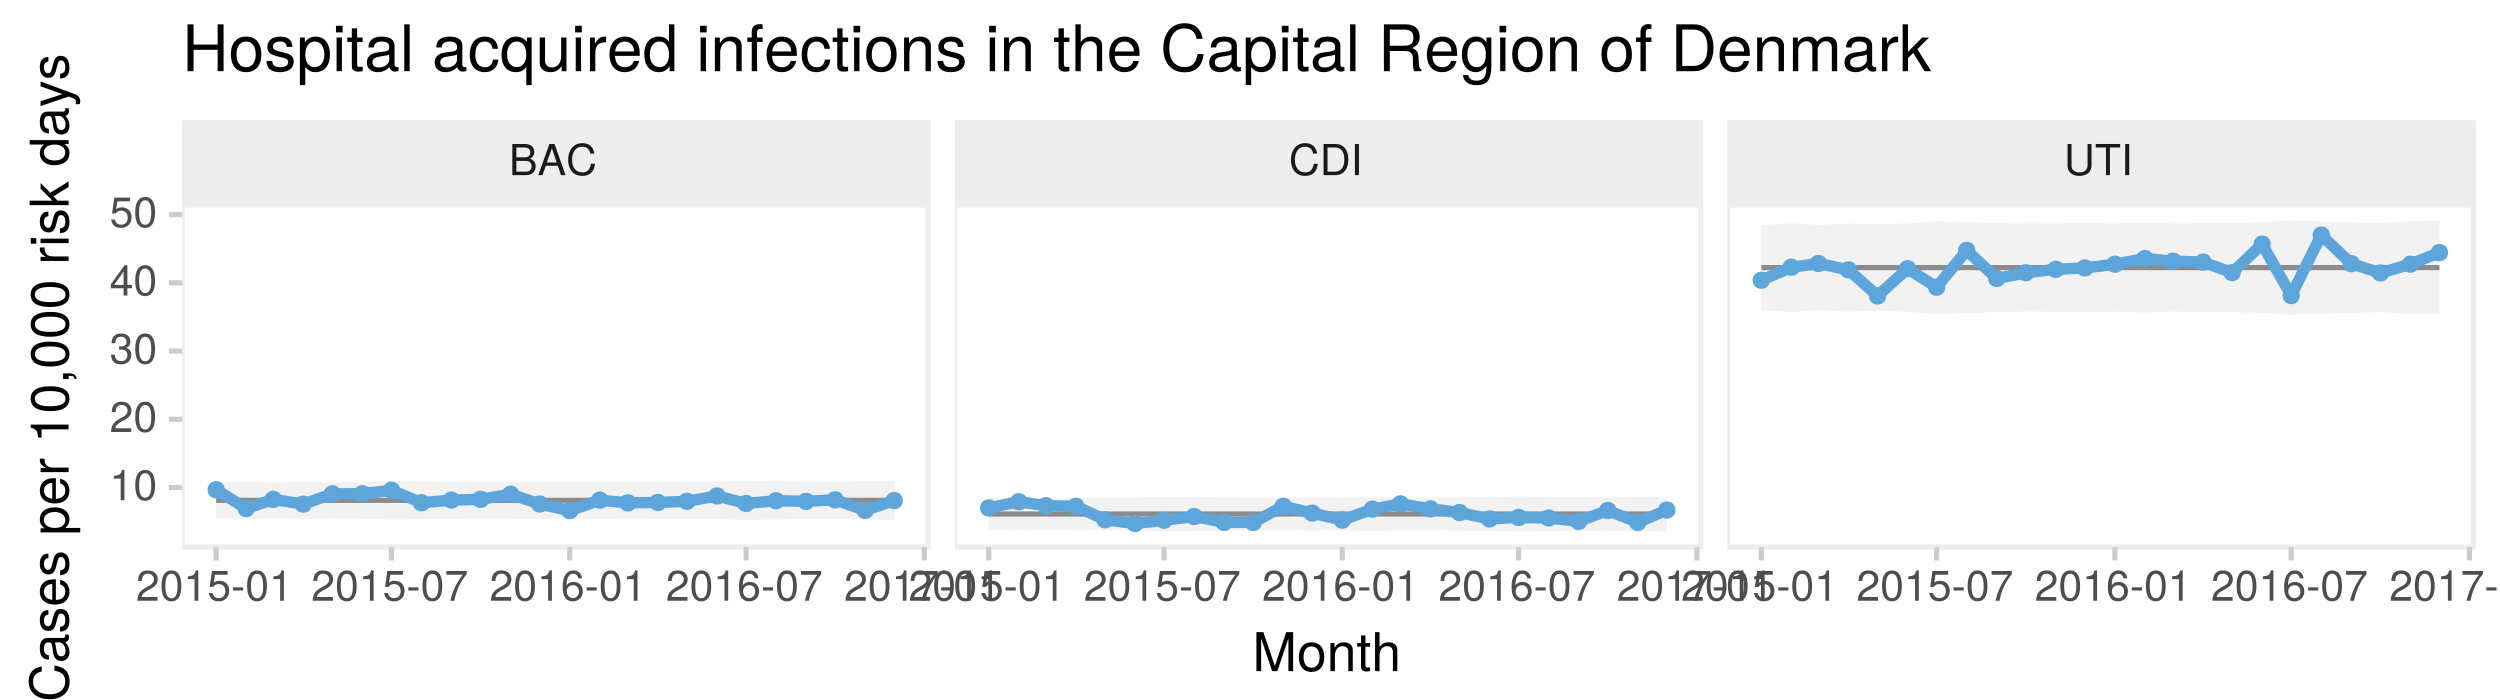 <?xml version="1.0" encoding="UTF-8"?>
<svg xmlns="http://www.w3.org/2000/svg" xmlns:xlink="http://www.w3.org/1999/xlink" width="514pt" height="144pt" viewBox="0 0 514 144" version="1.1">
<defs>
<g>
<symbol overflow="visible" id="glyph0-0">
<path style="stroke:none;" d=""/>
</symbol>
<symbol overflow="visible" id="glyph0-1">
<path style="stroke:none;" d="M 5.484 -1.828 C 5.484 -2.609 5.125 -3.062 4.312 -3.391 C 4.891 -3.656 5.203 -4.141 5.203 -4.781 C 5.203 -5.719 4.516 -6.406 3.297 -6.406 L 0.688 -6.406 L 0.688 0 L 3.594 0 C 4.734 0 5.484 -0.781 5.484 -1.828 Z M 4.375 -4.672 C 4.375 -4.016 4 -3.656 3.094 -3.656 L 1.516 -3.656 L 1.516 -5.688 L 3.094 -5.688 C 4 -5.688 4.375 -5.328 4.375 -4.672 Z M 4.656 -1.828 C 4.656 -1.203 4.281 -0.719 3.516 -0.719 L 1.516 -0.719 L 1.516 -2.922 L 3.516 -2.922 C 4.281 -2.922 4.656 -2.453 4.656 -1.828 Z M 4.656 -1.828 "/>
</symbol>
<symbol overflow="visible" id="glyph0-2">
<path style="stroke:none;" d="M 5.75 0 L 3.5 -6.406 L 2.438 -6.406 L 0.156 0 L 1.016 0 L 1.703 -1.922 L 4.172 -1.922 L 4.828 0 Z M 3.938 -2.609 L 1.906 -2.609 L 2.953 -5.531 Z M 3.938 -2.609 "/>
</symbol>
<symbol overflow="visible" id="glyph0-3">
<path style="stroke:none;" d="M 5.953 -2.344 L 5.109 -2.344 C 4.922 -1.125 4.406 -0.562 3.328 -0.562 C 2.047 -0.562 1.234 -1.547 1.234 -3.141 C 1.234 -4.781 2.016 -5.844 3.25 -5.844 C 4.25 -5.844 4.781 -5.406 4.984 -4.422 L 5.828 -4.422 C 5.562 -5.828 4.766 -6.578 3.359 -6.578 C 1.406 -6.578 0.422 -5 0.422 -3.125 C 0.422 -1.266 1.438 0.156 3.312 0.156 C 4.875 0.156 5.766 -0.672 5.953 -2.344 Z M 5.953 -2.344 "/>
</symbol>
<symbol overflow="visible" id="glyph0-4">
<path style="stroke:none;" d="M 5.875 -3.203 C 5.875 -5.203 4.875 -6.406 3.25 -6.406 L 0.781 -6.406 L 0.781 0 L 3.25 0 C 4.875 0 5.875 -1.219 5.875 -3.203 Z M 5.047 -3.203 C 5.047 -1.578 4.375 -0.719 3.109 -0.719 L 1.594 -0.719 L 1.594 -5.688 L 3.109 -5.688 C 4.375 -5.688 5.047 -4.844 5.047 -3.203 Z M 5.047 -3.203 "/>
</symbol>
<symbol overflow="visible" id="glyph0-5">
<path style="stroke:none;" d="M 1.703 0 L 1.703 -6.406 L 0.875 -6.406 L 0.875 0 Z M 1.703 0 "/>
</symbol>
<symbol overflow="visible" id="glyph0-6">
<path style="stroke:none;" d="M 5.672 -1.953 L 5.672 -6.406 L 4.859 -6.406 L 4.859 -1.953 C 4.859 -1.094 4.234 -0.562 3.203 -0.562 C 2.25 -0.562 1.562 -1.016 1.562 -1.953 L 1.562 -6.406 L 0.75 -6.406 L 0.75 -1.953 C 0.75 -0.656 1.688 0.156 3.203 0.156 C 4.703 0.156 5.672 -0.672 5.672 -1.953 Z M 5.672 -1.953 "/>
</symbol>
<symbol overflow="visible" id="glyph0-7">
<path style="stroke:none;" d="M 5.219 -5.688 L 5.219 -6.406 L 0.188 -6.406 L 0.188 -5.688 L 2.297 -5.688 L 2.297 0 L 3.109 0 L 3.109 -5.688 Z M 5.219 -5.688 "/>
</symbol>
<symbol overflow="visible" id="glyph0-8">
<path style="stroke:none;" d="M 4.5 -4.406 C 4.5 -5.469 3.672 -6.234 2.5 -6.234 C 1.219 -6.234 0.484 -5.594 0.438 -4.078 L 1.219 -4.078 C 1.281 -5.125 1.703 -5.562 2.469 -5.562 C 3.172 -5.562 3.703 -5.062 3.703 -4.391 C 3.703 -3.891 3.406 -3.469 2.859 -3.156 L 2.047 -2.703 C 0.75 -1.969 0.375 -1.375 0.297 0 L 4.453 0 L 4.453 -0.766 L 1.172 -0.766 C 1.25 -1.281 1.531 -1.594 2.297 -2.047 L 3.172 -2.531 C 4.047 -2.984 4.5 -3.641 4.5 -4.406 Z M 4.5 -4.406 "/>
</symbol>
<symbol overflow="visible" id="glyph0-9">
<path style="stroke:none;" d="M 4.453 -3 C 4.453 -5.156 3.781 -6.234 2.422 -6.234 C 1.078 -6.234 0.375 -5.141 0.375 -3.047 C 0.375 -0.953 1.078 0.125 2.422 0.125 C 3.734 0.125 4.453 -0.953 4.453 -3 Z M 3.672 -3.062 C 3.672 -1.297 3.266 -0.516 2.406 -0.516 C 1.578 -0.516 1.172 -1.344 1.172 -3.047 C 1.172 -4.75 1.578 -5.547 2.422 -5.547 C 3.25 -5.547 3.672 -4.734 3.672 -3.062 Z M 3.672 -3.062 "/>
</symbol>
<symbol overflow="visible" id="glyph0-10">
<path style="stroke:none;" d="M 3.047 0 L 3.047 -6.234 L 2.547 -6.234 C 2.266 -5.281 2.094 -5.141 0.891 -5 L 0.891 -4.438 L 2.281 -4.438 L 2.281 0 Z M 3.047 0 "/>
</symbol>
<symbol overflow="visible" id="glyph0-11">
<path style="stroke:none;" d="M 4.516 -2.062 C 4.516 -3.297 3.688 -4.109 2.5 -4.109 C 2.062 -4.109 1.703 -4 1.344 -3.734 L 1.594 -5.344 L 4.188 -5.344 L 4.188 -6.109 L 0.969 -6.109 L 0.5 -2.844 L 1.219 -2.844 C 1.578 -3.266 1.875 -3.422 2.359 -3.422 C 3.188 -3.422 3.719 -2.891 3.719 -1.969 C 3.719 -1.062 3.203 -0.547 2.359 -0.547 C 1.688 -0.547 1.266 -0.891 1.078 -1.594 L 0.312 -1.594 C 0.562 -0.359 1.266 0.125 2.375 0.125 C 3.641 0.125 4.516 -0.75 4.516 -2.062 Z M 4.516 -2.062 "/>
</symbol>
<symbol overflow="visible" id="glyph0-12">
<path style="stroke:none;" d="M 2.5 -2.109 L 2.5 -2.75 L 0.406 -2.75 L 0.406 -2.109 Z M 2.5 -2.109 "/>
</symbol>
<symbol overflow="visible" id="glyph0-13">
<path style="stroke:none;" d="M 4.578 -5.453 L 4.578 -6.109 L 0.406 -6.109 L 0.406 -5.344 L 3.781 -5.344 C 2.531 -3.781 1.656 -1.953 1.219 0 L 2.047 0 C 2.391 -2.016 3.266 -3.891 4.578 -5.453 Z M 4.578 -5.453 "/>
</symbol>
<symbol overflow="visible" id="glyph0-14">
<path style="stroke:none;" d="M 4.516 -1.938 C 4.516 -3.094 3.719 -3.875 2.609 -3.875 C 1.984 -3.875 1.5 -3.641 1.172 -3.188 C 1.172 -4.703 1.672 -5.547 2.562 -5.547 C 3.109 -5.547 3.484 -5.203 3.609 -4.609 L 4.375 -4.609 C 4.234 -5.625 3.562 -6.234 2.609 -6.234 C 1.156 -6.234 0.375 -5.016 0.375 -2.844 C 0.375 -0.891 1.047 0.125 2.469 0.125 C 3.656 0.125 4.516 -0.719 4.516 -1.938 Z M 3.719 -1.875 C 3.719 -1.094 3.188 -0.547 2.484 -0.547 C 1.766 -0.547 1.219 -1.125 1.219 -1.922 C 1.219 -2.688 1.734 -3.188 2.5 -3.188 C 3.25 -3.188 3.719 -2.703 3.719 -1.875 Z M 3.719 -1.875 "/>
</symbol>
<symbol overflow="visible" id="glyph0-15">
<path style="stroke:none;" d="M 4.453 -1.812 C 4.453 -2.562 4.141 -3.016 3.391 -3.266 C 3.969 -3.5 4.266 -3.891 4.266 -4.516 C 4.266 -5.594 3.547 -6.234 2.359 -6.234 C 1.109 -6.234 0.438 -5.547 0.406 -4.219 L 1.188 -4.219 C 1.203 -5.141 1.578 -5.562 2.375 -5.562 C 3.062 -5.562 3.469 -5.156 3.469 -4.5 C 3.469 -3.828 3.188 -3.547 1.938 -3.547 L 1.938 -2.906 L 2.359 -2.906 C 3.219 -2.906 3.656 -2.5 3.656 -1.797 C 3.656 -1.016 3.172 -0.547 2.359 -0.547 C 1.516 -0.547 1.109 -0.969 1.062 -1.875 L 0.281 -1.875 C 0.375 -0.5 1.062 0.125 2.344 0.125 C 3.625 0.125 4.453 -0.641 4.453 -1.812 Z M 4.453 -1.812 "/>
</symbol>
<symbol overflow="visible" id="glyph0-16">
<path style="stroke:none;" d="M 4.578 -1.5 L 4.578 -2.188 L 3.656 -2.188 L 3.656 -6.234 L 3.078 -6.234 L 0.25 -2.312 L 0.25 -1.5 L 2.875 -1.5 L 2.875 0 L 3.656 0 L 3.656 -1.5 Z M 2.875 -2.188 L 0.922 -2.188 L 2.875 -4.922 Z M 2.875 -2.188 "/>
</symbol>
<symbol overflow="visible" id="glyph1-0">
<path style="stroke:none;" d=""/>
</symbol>
<symbol overflow="visible" id="glyph1-1">
<path style="stroke:none;" d="M 8.375 0 L 8.375 -8.016 L 6.953 -8.016 L 4.625 -1.031 L 2.25 -8.016 L 0.828 -8.016 L 0.828 0 L 1.797 0 L 1.797 -6.719 L 4.062 0 L 5.141 0 L 7.406 -6.719 L 7.406 0 Z M 8.375 0 "/>
</symbol>
<symbol overflow="visible" id="glyph1-2">
<path style="stroke:none;" d="M 5.609 -2.844 C 5.609 -4.828 4.656 -5.922 2.984 -5.922 C 1.375 -5.922 0.391 -4.812 0.391 -2.875 C 0.391 -0.953 1.359 0.172 3 0.172 C 4.625 0.172 5.609 -0.953 5.609 -2.844 Z M 4.656 -2.844 C 4.656 -1.5 4.016 -0.688 3 -0.688 C 1.984 -0.688 1.359 -1.484 1.359 -2.875 C 1.359 -4.266 1.984 -5.078 3 -5.078 C 4.031 -5.078 4.656 -4.281 4.656 -2.844 Z M 4.656 -2.844 "/>
</symbol>
<symbol overflow="visible" id="glyph1-3">
<path style="stroke:none;" d="M 5.359 0 L 5.359 -4.359 C 5.359 -5.312 4.641 -5.922 3.531 -5.922 C 2.672 -5.922 2.125 -5.594 1.609 -4.797 L 1.609 -5.766 L 0.766 -5.766 L 0.766 0 L 1.688 0 L 1.688 -3.172 C 1.688 -4.359 2.328 -5.125 3.25 -5.125 C 3.984 -5.125 4.438 -4.688 4.438 -4 L 4.438 0 Z M 5.359 0 "/>
</symbol>
<symbol overflow="visible" id="glyph1-4">
<path style="stroke:none;" d="M 2.797 0 L 2.797 -0.766 C 2.672 -0.734 2.531 -0.719 2.359 -0.719 C 1.953 -0.719 1.844 -0.844 1.844 -1.25 L 1.844 -5.016 L 2.797 -5.016 L 2.797 -5.766 L 1.844 -5.766 L 1.844 -7.344 L 0.938 -7.344 L 0.938 -5.766 L 0.156 -5.766 L 0.156 -5.016 L 0.938 -5.016 L 0.938 -0.844 C 0.938 -0.25 1.328 0.078 2.047 0.078 C 2.266 0.078 2.484 0.062 2.797 0 Z M 2.797 0 "/>
</symbol>
<symbol overflow="visible" id="glyph1-5">
<path style="stroke:none;" d="M 5.344 0 L 5.344 -4.359 C 5.344 -5.328 4.656 -5.922 3.531 -5.922 C 2.719 -5.922 2.219 -5.672 1.688 -4.969 L 1.688 -8.016 L 0.766 -8.016 L 0.766 0 L 1.688 0 L 1.688 -3.172 C 1.688 -4.359 2.297 -5.125 3.25 -5.125 C 3.891 -5.125 4.438 -4.75 4.438 -4 L 4.438 0 Z M 5.344 0 "/>
</symbol>
<symbol overflow="visible" id="glyph2-0">
<path style="stroke:none;" d=""/>
</symbol>
<symbol overflow="visible" id="glyph2-1">
<path style="stroke:none;" d="M -2.922 -7.453 L -2.922 -6.391 C -1.406 -6.156 -0.703 -5.516 -0.703 -4.156 C -0.703 -2.562 -1.922 -1.547 -3.922 -1.547 C -5.984 -1.547 -7.312 -2.516 -7.312 -4.062 C -7.312 -5.328 -6.75 -5.984 -5.531 -6.234 L -5.531 -7.281 C -7.297 -6.969 -8.219 -5.953 -8.219 -4.188 C -8.219 -1.766 -6.266 -0.531 -3.922 -0.531 C -1.578 -0.531 0.203 -1.797 0.203 -4.141 C 0.203 -6.109 -0.844 -7.203 -2.922 -7.453 Z M -2.922 -7.453 "/>
</symbol>
<symbol overflow="visible" id="glyph2-2">
<path style="stroke:none;" d="M -0.016 -5.891 L -0.719 -5.891 C -0.688 -5.781 -0.688 -5.734 -0.688 -5.688 C -0.688 -5.375 -0.859 -5.188 -1.141 -5.188 L -4.359 -5.188 C -5.375 -5.188 -5.922 -4.438 -5.922 -3.031 C -5.922 -1.625 -5.391 -0.766 -4.062 -0.719 L -4.062 -1.641 C -4.766 -1.719 -5.078 -2.141 -5.078 -2.984 C -5.078 -3.812 -4.781 -4.281 -4.219 -4.281 L -3.984 -4.281 C -3.594 -4.281 -3.438 -4.047 -3.344 -3.328 C -3.172 -2.031 -3.141 -1.828 -2.984 -1.469 C -2.719 -0.797 -2.203 -0.469 -1.5 -0.469 C -0.453 -0.469 0.172 -1.188 0.172 -2.359 C 0.172 -3.094 -0.141 -3.812 -0.688 -4.312 C -0.234 -4.406 0.078 -4.812 0.078 -5.266 C 0.078 -5.438 0.062 -5.594 -0.016 -5.891 Z M -1.984 -4.281 C -1.172 -4.281 -0.641 -3.438 -0.641 -2.547 C -0.641 -1.844 -0.891 -1.422 -1.516 -1.422 C -2.125 -1.422 -2.391 -1.828 -2.531 -2.812 C -2.656 -3.766 -2.703 -3.969 -2.844 -4.281 Z M -1.984 -4.281 "/>
</symbol>
<symbol overflow="visible" id="glyph2-3">
<path style="stroke:none;" d="M -1.609 -5.047 C -2.469 -5.047 -2.906 -4.562 -3.172 -3.422 L -3.391 -2.547 C -3.562 -1.797 -3.812 -1.469 -4.219 -1.469 C -4.734 -1.469 -5.078 -1.953 -5.078 -2.688 C -5.078 -3.438 -4.766 -3.828 -4.156 -3.844 L -4.156 -4.812 C -5.297 -4.812 -5.922 -4.062 -5.922 -2.734 C -5.922 -1.391 -5.234 -0.516 -4.172 -0.516 C -3.266 -0.516 -2.844 -0.984 -2.516 -2.344 L -2.297 -3.203 C -2.141 -3.844 -1.953 -4.094 -1.547 -4.094 C -1 -4.094 -0.688 -3.547 -0.688 -2.75 C -0.688 -1.922 -0.875 -1.469 -1.766 -1.344 L -1.766 -0.375 C -0.422 -0.422 0.172 -1.172 0.172 -2.672 C 0.172 -4.125 -0.5 -5.047 -1.609 -5.047 Z M -1.609 -5.047 "/>
</symbol>
<symbol overflow="visible" id="glyph2-4">
<path style="stroke:none;" d="M -2.625 -5.641 C -3.453 -5.641 -3.984 -5.578 -4.406 -5.406 C -5.359 -5.031 -5.922 -4.156 -5.922 -3.078 C -5.922 -1.469 -4.734 -0.438 -2.844 -0.438 C -0.953 -0.438 0.172 -1.438 0.172 -3.062 C 0.172 -4.375 -0.578 -5.297 -1.75 -5.516 L -1.75 -4.594 C -0.984 -4.344 -0.688 -3.828 -0.688 -3.094 C -0.688 -2.141 -1.297 -1.422 -2.625 -1.391 Z M -3.438 -4.656 C -3.438 -4.656 -3.391 -4.656 -3.359 -4.656 L -3.359 -1.422 C -4.391 -1.5 -5.078 -2.141 -5.078 -3.062 C -5.078 -3.969 -4.328 -4.656 -3.438 -4.656 Z M -3.438 -4.656 "/>
</symbol>
<symbol overflow="visible" id="glyph2-5">
<path style="stroke:none;" d=""/>
</symbol>
<symbol overflow="visible" id="glyph2-6">
<path style="stroke:none;" d="M -2.828 -5.75 C -4.766 -5.75 -5.922 -4.812 -5.922 -3.281 C -5.922 -2.5 -5.578 -1.875 -4.891 -1.438 L -5.766 -1.438 L -5.766 -0.609 L 2.391 -0.609 L 2.391 -1.516 L -0.688 -1.516 C -0.094 -2 0.172 -2.547 0.172 -3.281 C 0.172 -4.781 -0.984 -5.75 -2.828 -5.75 Z M -2.844 -4.797 C -1.547 -4.797 -0.688 -4.125 -0.688 -3.125 C -0.688 -2.156 -1.484 -1.516 -2.844 -1.516 C -4.188 -1.516 -5.078 -2.156 -5.078 -3.125 C -5.078 -4.141 -4.219 -4.797 -2.844 -4.797 Z M -2.844 -4.797 "/>
</symbol>
<symbol overflow="visible" id="glyph2-7">
<path style="stroke:none;" d="M -4.969 -3.531 L -5.891 -3.531 C -5.922 -3.375 -5.922 -3.297 -5.922 -3.172 C -5.922 -2.578 -5.578 -2.141 -4.719 -1.609 L -5.766 -1.609 L -5.766 -0.766 L 0 -0.766 L 0 -1.688 L -2.984 -1.688 C -4.297 -1.688 -4.938 -2.109 -4.969 -3.531 Z M -4.969 -3.531 "/>
</symbol>
<symbol overflow="visible" id="glyph2-8">
<path style="stroke:none;" d="M 0 -3.812 L -7.797 -3.812 L -7.797 -3.172 C -6.594 -2.844 -6.438 -2.625 -6.25 -1.125 L -5.562 -1.125 L -5.562 -2.844 L 0 -2.844 Z M 0 -3.812 "/>
</symbol>
<symbol overflow="visible" id="glyph2-9">
<path style="stroke:none;" d="M -3.75 -5.578 C -6.453 -5.578 -7.797 -4.719 -7.797 -3.031 C -7.797 -1.344 -6.438 -0.469 -3.812 -0.469 C -1.188 -0.469 0.172 -1.359 0.172 -3.031 C 0.172 -4.672 -1.188 -5.578 -3.75 -5.578 Z M -3.844 -4.594 C -1.625 -4.594 -0.641 -4.078 -0.641 -3 C -0.641 -1.984 -1.672 -1.469 -3.812 -1.469 C -5.938 -1.469 -6.938 -1.984 -6.938 -3.031 C -6.938 -4.062 -5.922 -4.594 -3.844 -4.594 Z M -3.844 -4.594 "/>
</symbol>
<symbol overflow="visible" id="glyph2-10">
<path style="stroke:none;" d="M 0.172 -2.109 L -1.141 -2.109 L -1.141 -0.953 L 0 -0.953 L 0 -1.609 L 0.203 -1.609 C 0.953 -1.609 1.172 -1.469 1.203 -0.953 L 1.609 -0.953 C 1.609 -1.734 1.125 -2.109 0.172 -2.109 Z M 0.172 -2.109 "/>
</symbol>
<symbol overflow="visible" id="glyph2-11">
<path style="stroke:none;" d="M 0 -1.688 L -5.766 -1.688 L -5.766 -0.766 L 0 -0.766 Z M -6.641 -1.797 L -7.781 -1.797 L -7.781 -0.656 L -6.641 -0.656 Z M -6.641 -1.797 "/>
</symbol>
<symbol overflow="visible" id="glyph2-12">
<path style="stroke:none;" d="M 0 -5.516 L -3.766 -3.172 L -5.766 -5.172 L -5.766 -4 L -3.328 -1.547 L -8.016 -1.547 L -8.016 -0.641 L 0 -0.641 L 0 -1.547 L -2.25 -1.547 L -3.125 -2.438 L 0 -4.391 Z M 0 -5.516 "/>
</symbol>
<symbol overflow="visible" id="glyph2-13">
<path style="stroke:none;" d="M 0 -5.438 L -8.016 -5.438 L -8.016 -4.531 L -5.031 -4.531 C -5.625 -4.141 -5.922 -3.531 -5.922 -2.766 C -5.922 -1.266 -4.781 -0.281 -2.938 -0.281 C -0.984 -0.281 0.172 -1.25 0.172 -2.797 C 0.172 -3.594 -0.125 -4.141 -0.844 -4.625 L 0 -4.625 Z M -2.859 -4.531 C -1.531 -4.531 -0.688 -3.891 -0.688 -2.922 C -0.688 -1.906 -1.547 -1.25 -2.875 -1.25 C -4.219 -1.25 -5.078 -1.906 -5.078 -2.922 C -5.078 -3.906 -4.188 -4.531 -2.859 -4.531 Z M -2.859 -4.531 "/>
</symbol>
<symbol overflow="visible" id="glyph2-14">
<path style="stroke:none;" d="M -5.766 -5.266 L -5.766 -4.266 L -1.281 -2.672 L -5.766 -1.203 L -5.766 -0.219 L 0.016 -2.172 L 0.938 -1.812 C 1.344 -1.656 1.5 -1.469 1.5 -1.078 C 1.5 -0.953 1.469 -0.797 1.438 -0.594 L 2.25 -0.594 C 2.359 -0.781 2.391 -0.969 2.391 -1.203 C 2.391 -1.859 2.031 -2.391 1.203 -2.688 Z M -5.766 -5.266 "/>
</symbol>
<symbol overflow="visible" id="glyph3-0">
<path style="stroke:none;" d=""/>
</symbol>
<symbol overflow="visible" id="glyph3-1">
<path style="stroke:none;" d="M 8.5 0 L 8.5 -9.625 L 7.281 -9.625 L 7.281 -5.469 L 2.328 -5.469 L 2.328 -9.625 L 1.094 -9.625 L 1.094 0 L 2.328 0 L 2.328 -4.391 L 7.281 -4.391 L 7.281 0 Z M 8.5 0 "/>
</symbol>
<symbol overflow="visible" id="glyph3-2">
<path style="stroke:none;" d="M 6.734 -3.406 C 6.734 -5.797 5.578 -7.109 3.594 -7.109 C 1.656 -7.109 0.469 -5.781 0.469 -3.453 C 0.469 -1.141 1.641 0.203 3.609 0.203 C 5.547 0.203 6.734 -1.141 6.734 -3.406 Z M 5.578 -3.422 C 5.578 -1.797 4.812 -0.812 3.609 -0.812 C 2.375 -0.812 1.625 -1.781 1.625 -3.453 C 1.625 -5.125 2.375 -6.094 3.609 -6.094 C 4.844 -6.094 5.578 -5.141 5.578 -3.422 Z M 5.578 -3.422 "/>
</symbol>
<symbol overflow="visible" id="glyph3-3">
<path style="stroke:none;" d="M 6.062 -1.938 C 6.062 -2.969 5.484 -3.484 4.109 -3.812 L 3.047 -4.062 C 2.156 -4.281 1.766 -4.562 1.766 -5.062 C 1.766 -5.688 2.344 -6.094 3.234 -6.094 C 4.125 -6.094 4.594 -5.719 4.625 -4.984 L 5.781 -4.984 C 5.766 -6.344 4.875 -7.109 3.281 -7.109 C 1.656 -7.109 0.625 -6.281 0.625 -5 C 0.625 -3.922 1.172 -3.406 2.812 -3.016 L 3.844 -2.766 C 4.609 -2.578 4.906 -2.344 4.906 -1.844 C 4.906 -1.203 4.266 -0.812 3.297 -0.812 C 2.312 -0.812 1.75 -1.062 1.609 -2.109 L 0.453 -2.109 C 0.5 -0.516 1.406 0.203 3.203 0.203 C 4.953 0.203 6.062 -0.609 6.062 -1.938 Z M 6.062 -1.938 "/>
</symbol>
<symbol overflow="visible" id="glyph3-4">
<path style="stroke:none;" d="M 6.906 -3.391 C 6.906 -5.719 5.766 -7.109 3.938 -7.109 C 3 -7.109 2.25 -6.688 1.734 -5.875 L 1.734 -6.922 L 0.719 -6.922 L 0.719 2.875 L 1.828 2.875 L 1.828 -0.828 C 2.406 -0.125 3.047 0.203 3.953 0.203 C 5.734 0.203 6.906 -1.188 6.906 -3.391 Z M 5.75 -3.422 C 5.75 -1.844 4.953 -0.828 3.75 -0.828 C 2.594 -0.828 1.828 -1.781 1.828 -3.406 C 1.828 -5.031 2.594 -6.094 3.75 -6.094 C 4.969 -6.094 5.75 -5.062 5.75 -3.422 Z M 5.75 -3.422 "/>
</symbol>
<symbol overflow="visible" id="glyph3-5">
<path style="stroke:none;" d="M 2.016 0 L 2.016 -6.922 L 0.922 -6.922 L 0.922 0 Z M 2.172 -7.969 L 2.172 -9.328 L 0.797 -9.328 L 0.797 -7.969 Z M 2.172 -7.969 "/>
</symbol>
<symbol overflow="visible" id="glyph3-6">
<path style="stroke:none;" d="M 3.359 0 L 3.359 -0.922 C 3.203 -0.891 3.031 -0.875 2.828 -0.875 C 2.344 -0.875 2.219 -1 2.219 -1.484 L 2.219 -6.016 L 3.359 -6.016 L 3.359 -6.922 L 2.219 -6.922 L 2.219 -8.812 L 1.125 -8.812 L 1.125 -6.922 L 0.188 -6.922 L 0.188 -6.016 L 1.125 -6.016 L 1.125 -1 C 1.125 -0.297 1.594 0.094 2.453 0.094 C 2.719 0.094 2.984 0.062 3.359 0 Z M 3.359 0 "/>
</symbol>
<symbol overflow="visible" id="glyph3-7">
<path style="stroke:none;" d="M 7.062 -0.031 L 7.062 -0.859 C 6.938 -0.828 6.891 -0.828 6.828 -0.828 C 6.438 -0.828 6.234 -1.031 6.234 -1.375 L 6.234 -5.234 C 6.234 -6.453 5.328 -7.109 3.625 -7.109 C 1.953 -7.109 0.922 -6.469 0.859 -4.875 L 1.969 -4.875 C 2.062 -5.719 2.562 -6.094 3.594 -6.094 C 4.578 -6.094 5.141 -5.734 5.141 -5.062 L 5.141 -4.781 C 5.141 -4.312 4.859 -4.125 3.984 -4.016 C 2.422 -3.812 2.188 -3.766 1.766 -3.594 C 0.969 -3.266 0.547 -2.641 0.547 -1.797 C 0.547 -0.547 1.422 0.203 2.828 0.203 C 3.703 0.203 4.562 -0.172 5.172 -0.812 C 5.297 -0.297 5.766 0.094 6.312 0.094 C 6.531 0.094 6.703 0.062 7.062 -0.031 Z M 5.141 -2.391 C 5.141 -1.406 4.125 -0.766 3.062 -0.766 C 2.203 -0.766 1.703 -1.062 1.703 -1.828 C 1.703 -2.547 2.188 -2.859 3.359 -3.031 C 4.531 -3.188 4.766 -3.25 5.141 -3.422 Z M 5.141 -2.391 "/>
</symbol>
<symbol overflow="visible" id="glyph3-8">
<path style="stroke:none;" d="M 2 0 L 2 -9.625 L 0.891 -9.625 L 0.891 0 Z M 2 0 "/>
</symbol>
<symbol overflow="visible" id="glyph3-9">
<path style="stroke:none;" d=""/>
</symbol>
<symbol overflow="visible" id="glyph3-10">
<path style="stroke:none;" d="M 6.297 -2.375 L 5.188 -2.375 C 5 -1.266 4.438 -0.812 3.5 -0.812 C 2.281 -0.812 1.562 -1.75 1.562 -3.391 C 1.562 -5.125 2.266 -6.094 3.469 -6.094 C 4.391 -6.094 4.984 -5.562 5.109 -4.594 L 6.219 -4.594 C 6.094 -6.281 5.031 -7.109 3.484 -7.109 C 1.625 -7.109 0.406 -5.688 0.406 -3.391 C 0.406 -1.156 1.594 0.203 3.469 0.203 C 5.125 0.203 6.172 -0.797 6.297 -2.375 Z M 6.297 -2.375 "/>
</symbol>
<symbol overflow="visible" id="glyph3-11">
<path style="stroke:none;" d="M 6.531 2.875 L 6.531 -6.922 L 5.562 -6.922 L 5.562 -6 C 5.047 -6.719 4.266 -7.109 3.359 -7.109 C 1.531 -7.109 0.344 -5.672 0.344 -3.375 C 0.344 -1.141 1.484 0.203 3.297 0.203 C 4.266 0.203 4.922 -0.141 5.438 -0.891 L 5.438 2.875 Z M 5.438 -3.422 C 5.438 -1.828 4.672 -0.828 3.516 -0.828 C 2.297 -0.828 1.484 -1.844 1.484 -3.453 C 1.484 -5.062 2.297 -6.094 3.516 -6.094 C 4.688 -6.094 5.438 -5.031 5.438 -3.422 Z M 5.438 -3.422 "/>
</symbol>
<symbol overflow="visible" id="glyph3-12">
<path style="stroke:none;" d="M 6.359 0 L 6.359 -6.922 L 5.266 -6.922 L 5.266 -3.109 C 5.266 -1.688 4.531 -0.766 3.375 -0.766 C 2.516 -0.766 1.953 -1.297 1.953 -2.125 L 1.953 -6.922 L 0.859 -6.922 L 0.859 -1.688 C 0.859 -0.547 1.719 0.203 3.062 0.203 C 4.078 0.203 4.734 -0.156 5.375 -1.062 L 5.375 0 Z M 6.359 0 "/>
</symbol>
<symbol overflow="visible" id="glyph3-13">
<path style="stroke:none;" d="M 4.234 -5.953 L 4.234 -7.078 C 4.047 -7.109 3.969 -7.109 3.812 -7.109 C 3.109 -7.109 2.562 -6.688 1.922 -5.672 L 1.922 -6.922 L 0.922 -6.922 L 0.922 0 L 2.016 0 L 2.016 -3.594 C 2.016 -5.156 2.531 -5.922 4.234 -5.953 Z M 4.234 -5.953 "/>
</symbol>
<symbol overflow="visible" id="glyph3-14">
<path style="stroke:none;" d="M 6.766 -3.141 C 6.766 -4.141 6.688 -4.781 6.5 -5.297 C 6.047 -6.438 4.984 -7.109 3.703 -7.109 C 1.766 -7.109 0.531 -5.688 0.531 -3.422 C 0.531 -1.156 1.734 0.203 3.672 0.203 C 5.25 0.203 6.344 -0.703 6.625 -2.094 L 5.516 -2.094 C 5.219 -1.188 4.594 -0.812 3.703 -0.812 C 2.562 -0.812 1.703 -1.562 1.672 -3.141 Z M 5.594 -4.125 C 5.594 -4.125 5.594 -4.062 5.578 -4.047 L 1.703 -4.047 C 1.797 -5.266 2.578 -6.094 3.688 -6.094 C 4.766 -6.094 5.594 -5.203 5.594 -4.125 Z M 5.594 -4.125 "/>
</symbol>
<symbol overflow="visible" id="glyph3-15">
<path style="stroke:none;" d="M 6.531 0 L 6.531 -9.625 L 5.438 -9.625 L 5.438 -6.047 C 4.984 -6.75 4.234 -7.109 3.312 -7.109 C 1.516 -7.109 0.344 -5.734 0.344 -3.531 C 0.344 -1.188 1.484 0.203 3.359 0.203 C 4.297 0.203 4.969 -0.156 5.562 -1.016 L 5.562 0 Z M 5.438 -3.438 C 5.438 -1.828 4.672 -0.828 3.516 -0.828 C 2.297 -0.828 1.484 -1.844 1.484 -3.453 C 1.484 -5.062 2.297 -6.094 3.5 -6.094 C 4.688 -6.094 5.438 -5.031 5.438 -3.438 Z M 5.438 -3.438 "/>
</symbol>
<symbol overflow="visible" id="glyph3-16">
<path style="stroke:none;" d="M 6.438 0 L 6.438 -5.234 C 6.438 -6.375 5.578 -7.109 4.234 -7.109 C 3.203 -7.109 2.547 -6.719 1.938 -5.75 L 1.938 -6.922 L 0.922 -6.922 L 0.922 0 L 2.016 0 L 2.016 -3.812 C 2.016 -5.234 2.781 -6.156 3.906 -6.156 C 4.781 -6.156 5.328 -5.625 5.328 -4.797 L 5.328 0 Z M 6.438 0 "/>
</symbol>
<symbol overflow="visible" id="glyph3-17">
<path style="stroke:none;" d="M 3.406 -6.016 L 3.406 -6.922 L 2.25 -6.922 L 2.25 -8 C 2.25 -8.469 2.516 -8.703 3.031 -8.703 C 3.109 -8.703 3.156 -8.703 3.406 -8.688 L 3.406 -9.594 C 3.156 -9.656 3.016 -9.672 2.781 -9.672 C 1.766 -9.672 1.156 -9.078 1.156 -8.094 L 1.156 -6.922 L 0.234 -6.922 L 0.234 -6.016 L 1.156 -6.016 L 1.156 0 L 2.25 0 L 2.25 -6.016 Z M 3.406 -6.016 "/>
</symbol>
<symbol overflow="visible" id="glyph3-18">
<path style="stroke:none;" d="M 6.422 0 L 6.422 -5.234 C 6.422 -6.391 5.578 -7.109 4.234 -7.109 C 3.266 -7.109 2.672 -6.812 2.016 -5.969 L 2.016 -9.625 L 0.922 -9.625 L 0.922 0 L 2.016 0 L 2.016 -3.812 C 2.016 -5.234 2.766 -6.156 3.891 -6.156 C 4.672 -6.156 5.328 -5.703 5.328 -4.797 L 5.328 0 Z M 6.422 0 "/>
</symbol>
<symbol overflow="visible" id="glyph3-19">
<path style="stroke:none;" d="M 8.938 -3.516 L 7.672 -3.516 C 7.375 -1.688 6.609 -0.844 4.984 -0.844 C 3.078 -0.844 1.859 -2.312 1.859 -4.719 C 1.859 -7.188 3.031 -8.781 4.891 -8.781 C 6.391 -8.781 7.188 -8.109 7.484 -6.641 L 8.734 -6.641 C 8.359 -8.75 7.141 -9.859 5.031 -9.859 C 2.109 -9.859 0.641 -7.516 0.641 -4.703 C 0.641 -1.891 2.156 0.234 4.984 0.234 C 7.328 0.234 8.641 -1 8.938 -3.516 Z M 8.938 -3.516 "/>
</symbol>
<symbol overflow="visible" id="glyph3-20">
<path style="stroke:none;" d="M 8.969 0 L 8.969 -0.297 C 8.5 -0.625 8.391 -0.969 8.391 -2.25 C 8.359 -3.828 8.125 -4.297 7.078 -4.75 C 8.156 -5.281 8.594 -5.953 8.594 -7.047 C 8.594 -8.719 7.547 -9.625 5.672 -9.625 L 1.234 -9.625 L 1.234 0 L 2.453 0 L 2.453 -4.141 L 5.625 -4.141 C 6.703 -4.141 7.219 -3.625 7.203 -2.422 L 7.203 -1.578 C 7.188 -0.984 7.297 -0.391 7.469 0 Z M 7.312 -6.875 C 7.312 -5.75 6.734 -5.234 5.422 -5.234 L 2.453 -5.234 L 2.453 -8.547 L 5.422 -8.547 C 6.797 -8.547 7.312 -7.969 7.312 -6.875 Z M 7.312 -6.875 "/>
</symbol>
<symbol overflow="visible" id="glyph3-21">
<path style="stroke:none;" d="M 6.453 -1.141 L 6.453 -6.922 L 5.438 -6.922 L 5.438 -5.922 C 4.891 -6.734 4.219 -7.109 3.328 -7.109 C 1.578 -7.109 0.391 -5.641 0.391 -3.391 C 0.391 -1.219 1.609 0.203 3.234 0.203 C 4.109 0.203 4.719 -0.172 5.438 -1.047 L 5.438 -0.578 C 5.438 1.25 4.688 1.953 3.406 1.953 C 2.531 1.953 1.859 1.641 1.734 0.797 L 0.609 0.797 C 0.719 2.094 1.75 2.875 3.359 2.875 C 5.531 2.875 6.453 1.922 6.453 -1.141 Z M 5.328 -3.422 C 5.328 -1.766 4.625 -0.812 3.453 -0.812 C 2.25 -0.812 1.531 -1.781 1.531 -3.453 C 1.531 -5.125 2.266 -6.094 3.453 -6.094 C 4.641 -6.094 5.328 -5.094 5.328 -3.422 Z M 5.328 -3.422 "/>
</symbol>
<symbol overflow="visible" id="glyph3-22">
<path style="stroke:none;" d="M 8.812 -4.812 C 8.812 -7.797 7.328 -9.625 4.891 -9.625 L 1.172 -9.625 L 1.172 0 L 4.891 0 C 7.312 0 8.812 -1.828 8.812 -4.812 Z M 7.578 -4.812 C 7.578 -2.375 6.578 -1.078 4.672 -1.078 L 2.406 -1.078 L 2.406 -8.547 L 4.672 -8.547 C 6.578 -8.547 7.578 -7.266 7.578 -4.812 Z M 7.578 -4.812 "/>
</symbol>
<symbol overflow="visible" id="glyph3-23">
<path style="stroke:none;" d="M 10.031 0 L 10.031 -5.188 C 10.031 -6.438 9.344 -7.109 8.047 -7.109 C 7.125 -7.109 6.578 -6.844 5.922 -6.062 C 5.516 -6.797 4.969 -7.109 4.062 -7.109 C 3.141 -7.109 2.531 -6.766 1.938 -5.938 L 1.938 -6.922 L 0.938 -6.922 L 0.938 0 L 2.031 0 L 2.031 -4.344 C 2.031 -5.344 2.766 -6.156 3.656 -6.156 C 4.469 -6.156 4.938 -5.656 4.938 -4.766 L 4.938 0 L 6.031 0 L 6.031 -4.344 C 6.031 -5.344 6.766 -6.156 7.672 -6.156 C 8.469 -6.156 8.938 -5.641 8.938 -4.766 L 8.938 0 Z M 10.031 0 "/>
</symbol>
<symbol overflow="visible" id="glyph3-24">
<path style="stroke:none;" d="M 6.625 0 L 3.797 -4.531 L 6.203 -6.922 L 4.797 -6.922 L 1.859 -3.984 L 1.859 -9.625 L 0.766 -9.625 L 0.766 0 L 1.859 0 L 1.859 -2.688 L 2.938 -3.75 L 5.266 0 Z M 6.625 0 "/>
</symbol>
</g>
<clipPath id="clip1">
  <path d="M 37.465 42.117 L 191 42.117 L 191 113 L 37.465 113 Z M 37.465 42.117 "/>
</clipPath>
<clipPath id="clip2">
  <path d="M 37.465 42.117 L 191.828 42.117 L 191.828 113.48 L 37.465 113.48 Z M 37.465 42.117 "/>
</clipPath>
<clipPath id="clip3">
  <path d="M 196.312 42.117 L 350 42.117 L 350 113 L 196.312 113 Z M 196.312 42.117 "/>
</clipPath>
<clipPath id="clip4">
  <path d="M 196.312 42.117 L 350.676 42.117 L 350.676 113.48 L 196.312 113.48 Z M 196.312 42.117 "/>
</clipPath>
<clipPath id="clip5">
  <path d="M 355.156 42.117 L 509 42.117 L 509 113 L 355.156 113 Z M 355.156 42.117 "/>
</clipPath>
<clipPath id="clip6">
  <path d="M 355.156 42.117 L 509.52 42.117 L 509.52 113.48 L 355.156 113.48 Z M 355.156 42.117 "/>
</clipPath>
<clipPath id="clip7">
  <path d="M 37.465 24.695 L 191 24.695 L 191 43 L 37.465 43 Z M 37.465 24.695 "/>
</clipPath>
<clipPath id="clip8">
  <path d="M 37.465 24.695 L 191.828 24.695 L 191.828 43 L 37.465 43 Z M 37.465 24.695 "/>
</clipPath>
<clipPath id="clip9">
  <path d="M 196.312 24.695 L 350 24.695 L 350 43 L 196.312 43 Z M 196.312 24.695 "/>
</clipPath>
<clipPath id="clip10">
  <path d="M 196.312 24.695 L 350.676 24.695 L 350.676 43 L 196.312 43 Z M 196.312 24.695 "/>
</clipPath>
<clipPath id="clip11">
  <path d="M 355.156 24.695 L 509 24.695 L 509 43 L 355.156 43 Z M 355.156 24.695 "/>
</clipPath>
<clipPath id="clip12">
  <path d="M 355.156 24.695 L 509.52 24.695 L 509.52 43 L 355.156 43 Z M 355.156 24.695 "/>
</clipPath>
</defs>
<g id="surface143">
<rect x="0" y="0" width="514" height="144" style="fill:rgb(100%,100%,100%);fill-opacity:1;stroke:none;"/>
<rect x="0" y="0" width="514" height="144" style="fill:rgb(100%,100%,100%);fill-opacity:1;stroke:none;"/>
<path style="fill:none;stroke-width:1.067;stroke-linecap:round;stroke-linejoin:round;stroke:rgb(100%,100%,100%);stroke-opacity:1;stroke-miterlimit:10;" d="M 0 144 L 514 144 L 514 0 L 0 0 Z M 0 144 "/>
<g clip-path="url(#clip1)" clip-rule="nonzero">
<path style=" stroke:none;fill-rule:nonzero;fill:rgb(100%,100%,100%);fill-opacity:1;" d="M 37.465 112.48 L 190.828 112.48 L 190.828 42.117 L 37.465 42.117 Z M 37.465 112.48 "/>
</g>
<path style=" stroke:none;fill-rule:nonzero;fill:rgb(87.059%,87.059%,87.059%);fill-opacity:0.4;" d="M 44.438 99.242 L 50.613 99.066 L 56.188 99.23 L 62.363 99.105 L 68.34 99.16 L 74.512 99.098 L 80.488 98.926 L 86.664 98.98 L 92.836 99.082 L 98.812 99.125 L 104.988 99.113 L 110.961 99.051 L 117.137 99.125 L 123.312 99.039 L 129.086 99.133 L 135.262 99.094 L 141.238 99.078 L 147.41 99.012 L 153.387 98.867 L 159.562 98.934 L 165.734 99.031 L 171.711 99.074 L 177.887 98.902 L 183.859 98.875 L 183.859 106.863 L 177.887 106.832 L 171.711 106.66 L 165.734 106.703 L 159.562 106.801 L 153.387 106.867 L 147.41 106.723 L 141.238 106.656 L 135.262 106.641 L 129.086 106.602 L 123.312 106.695 L 117.137 106.609 L 110.961 106.684 L 104.988 106.625 L 98.812 106.609 L 92.836 106.652 L 86.664 106.754 L 80.488 106.809 L 74.512 106.641 L 68.34 106.574 L 62.363 106.629 L 56.188 106.504 L 50.613 106.672 L 44.438 106.492 Z M 44.438 99.242 "/>
<path style="fill:none;stroke-width:1.067;stroke-linecap:butt;stroke-linejoin:round;stroke:rgb(54.902%,54.902%,54.902%);stroke-opacity:1;stroke-miterlimit:1;" d="M 44.438 102.867 L 183.859 102.867 "/>
<path style="fill:none;stroke-width:2.347;stroke-linecap:butt;stroke-linejoin:round;stroke:rgb(36.471%,64.706%,85.49%);stroke-opacity:1;stroke-miterlimit:1;" d="M 44.438 100.688 L 50.613 104.543 L 56.188 102.676 L 62.363 103.648 L 68.34 101.535 L 74.512 101.516 L 80.488 100.793 L 86.664 103.367 L 92.836 102.816 L 98.812 102.66 L 104.988 101.617 L 110.961 103.625 L 117.137 104.98 L 123.312 102.84 L 129.086 103.391 L 135.262 103.305 L 141.238 103.07 L 147.41 101.961 L 153.387 103.512 L 159.562 102.953 L 165.734 103.074 L 171.711 102.766 L 177.887 104.93 L 183.859 102.918 "/>
<path style="fill-rule:nonzero;fill:rgb(36.471%,64.706%,85.49%);fill-opacity:1;stroke-width:0.709;stroke-linecap:round;stroke-linejoin:round;stroke:rgb(36.471%,64.706%,85.49%);stroke-opacity:1;stroke-miterlimit:10;" d="M 45.859 100.688 C 45.859 102.582 43.016 102.582 43.016 100.688 C 43.016 98.789 45.859 98.789 45.859 100.688 "/>
<path style="fill-rule:nonzero;fill:rgb(36.471%,64.706%,85.49%);fill-opacity:1;stroke-width:0.709;stroke-linecap:round;stroke-linejoin:round;stroke:rgb(36.471%,64.706%,85.49%);stroke-opacity:1;stroke-miterlimit:10;" d="M 52.035 104.543 C 52.035 106.438 49.191 106.438 49.191 104.543 C 49.191 102.648 52.035 102.648 52.035 104.543 "/>
<path style="fill-rule:nonzero;fill:rgb(36.471%,64.706%,85.49%);fill-opacity:1;stroke-width:0.709;stroke-linecap:round;stroke-linejoin:round;stroke:rgb(36.471%,64.706%,85.49%);stroke-opacity:1;stroke-miterlimit:10;" d="M 57.609 102.676 C 57.609 104.57 54.77 104.57 54.77 102.676 C 54.77 100.781 57.609 100.781 57.609 102.676 "/>
<path style="fill-rule:nonzero;fill:rgb(36.471%,64.706%,85.49%);fill-opacity:1;stroke-width:0.709;stroke-linecap:round;stroke-linejoin:round;stroke:rgb(36.471%,64.706%,85.49%);stroke-opacity:1;stroke-miterlimit:10;" d="M 63.785 103.648 C 63.785 105.543 60.941 105.543 60.941 103.648 C 60.941 101.75 63.785 101.75 63.785 103.648 "/>
<path style="fill-rule:nonzero;fill:rgb(36.471%,64.706%,85.49%);fill-opacity:1;stroke-width:0.709;stroke-linecap:round;stroke-linejoin:round;stroke:rgb(36.471%,64.706%,85.49%);stroke-opacity:1;stroke-miterlimit:10;" d="M 69.762 101.535 C 69.762 103.43 66.918 103.43 66.918 101.535 C 66.918 99.641 69.762 99.641 69.762 101.535 "/>
<path style="fill-rule:nonzero;fill:rgb(36.471%,64.706%,85.49%);fill-opacity:1;stroke-width:0.709;stroke-linecap:round;stroke-linejoin:round;stroke:rgb(36.471%,64.706%,85.49%);stroke-opacity:1;stroke-miterlimit:10;" d="M 75.934 101.516 C 75.934 103.41 73.09 103.41 73.09 101.516 C 73.09 99.621 75.934 99.621 75.934 101.516 "/>
<path style="fill-rule:nonzero;fill:rgb(36.471%,64.706%,85.49%);fill-opacity:1;stroke-width:0.709;stroke-linecap:round;stroke-linejoin:round;stroke:rgb(36.471%,64.706%,85.49%);stroke-opacity:1;stroke-miterlimit:10;" d="M 81.91 100.793 C 81.91 102.688 79.066 102.688 79.066 100.793 C 79.066 98.895 81.91 98.895 81.91 100.793 "/>
<path style="fill-rule:nonzero;fill:rgb(36.471%,64.706%,85.49%);fill-opacity:1;stroke-width:0.709;stroke-linecap:round;stroke-linejoin:round;stroke:rgb(36.471%,64.706%,85.49%);stroke-opacity:1;stroke-miterlimit:10;" d="M 88.086 103.367 C 88.086 105.262 85.242 105.262 85.242 103.367 C 85.242 101.469 88.086 101.469 88.086 103.367 "/>
<path style="fill-rule:nonzero;fill:rgb(36.471%,64.706%,85.49%);fill-opacity:1;stroke-width:0.709;stroke-linecap:round;stroke-linejoin:round;stroke:rgb(36.471%,64.706%,85.49%);stroke-opacity:1;stroke-miterlimit:10;" d="M 94.258 102.816 C 94.258 104.711 91.414 104.711 91.414 102.816 C 91.414 100.922 94.258 100.922 94.258 102.816 "/>
<path style="fill-rule:nonzero;fill:rgb(36.471%,64.706%,85.49%);fill-opacity:1;stroke-width:0.709;stroke-linecap:round;stroke-linejoin:round;stroke:rgb(36.471%,64.706%,85.49%);stroke-opacity:1;stroke-miterlimit:10;" d="M 100.234 102.66 C 100.234 104.555 97.391 104.555 97.391 102.66 C 97.391 100.766 100.234 100.766 100.234 102.66 "/>
<path style="fill-rule:nonzero;fill:rgb(36.471%,64.706%,85.49%);fill-opacity:1;stroke-width:0.709;stroke-linecap:round;stroke-linejoin:round;stroke:rgb(36.471%,64.706%,85.49%);stroke-opacity:1;stroke-miterlimit:10;" d="M 106.406 101.617 C 106.406 103.512 103.566 103.512 103.566 101.617 C 103.566 99.723 106.406 99.723 106.406 101.617 "/>
<path style="fill-rule:nonzero;fill:rgb(36.471%,64.706%,85.49%);fill-opacity:1;stroke-width:0.709;stroke-linecap:round;stroke-linejoin:round;stroke:rgb(36.471%,64.706%,85.49%);stroke-opacity:1;stroke-miterlimit:10;" d="M 112.383 103.625 C 112.383 105.52 109.539 105.52 109.539 103.625 C 109.539 101.727 112.383 101.727 112.383 103.625 "/>
<path style="fill-rule:nonzero;fill:rgb(36.471%,64.706%,85.49%);fill-opacity:1;stroke-width:0.709;stroke-linecap:round;stroke-linejoin:round;stroke:rgb(36.471%,64.706%,85.49%);stroke-opacity:1;stroke-miterlimit:10;" d="M 118.559 104.98 C 118.559 106.875 115.715 106.875 115.715 104.98 C 115.715 103.086 118.559 103.086 118.559 104.98 "/>
<path style="fill-rule:nonzero;fill:rgb(36.471%,64.706%,85.49%);fill-opacity:1;stroke-width:0.709;stroke-linecap:round;stroke-linejoin:round;stroke:rgb(36.471%,64.706%,85.49%);stroke-opacity:1;stroke-miterlimit:10;" d="M 124.73 102.84 C 124.73 104.734 121.891 104.734 121.891 102.84 C 121.891 100.945 124.73 100.945 124.73 102.84 "/>
<path style="fill-rule:nonzero;fill:rgb(36.471%,64.706%,85.49%);fill-opacity:1;stroke-width:0.709;stroke-linecap:round;stroke-linejoin:round;stroke:rgb(36.471%,64.706%,85.49%);stroke-opacity:1;stroke-miterlimit:10;" d="M 130.508 103.391 C 130.508 105.285 127.664 105.285 127.664 103.391 C 127.664 101.496 130.508 101.496 130.508 103.391 "/>
<path style="fill-rule:nonzero;fill:rgb(36.471%,64.706%,85.49%);fill-opacity:1;stroke-width:0.709;stroke-linecap:round;stroke-linejoin:round;stroke:rgb(36.471%,64.706%,85.49%);stroke-opacity:1;stroke-miterlimit:10;" d="M 136.684 103.305 C 136.684 105.199 133.84 105.199 133.84 103.305 C 133.84 101.41 136.684 101.41 136.684 103.305 "/>
<path style="fill-rule:nonzero;fill:rgb(36.471%,64.706%,85.49%);fill-opacity:1;stroke-width:0.709;stroke-linecap:round;stroke-linejoin:round;stroke:rgb(36.471%,64.706%,85.49%);stroke-opacity:1;stroke-miterlimit:10;" d="M 142.656 103.07 C 142.656 104.965 139.816 104.965 139.816 103.07 C 139.816 101.176 142.656 101.176 142.656 103.07 "/>
<path style="fill-rule:nonzero;fill:rgb(36.471%,64.706%,85.49%);fill-opacity:1;stroke-width:0.709;stroke-linecap:round;stroke-linejoin:round;stroke:rgb(36.471%,64.706%,85.49%);stroke-opacity:1;stroke-miterlimit:10;" d="M 148.832 101.961 C 148.832 103.859 145.988 103.859 145.988 101.961 C 145.988 100.066 148.832 100.066 148.832 101.961 "/>
<path style="fill-rule:nonzero;fill:rgb(36.471%,64.706%,85.49%);fill-opacity:1;stroke-width:0.709;stroke-linecap:round;stroke-linejoin:round;stroke:rgb(36.471%,64.706%,85.49%);stroke-opacity:1;stroke-miterlimit:10;" d="M 154.809 103.512 C 154.809 105.406 151.965 105.406 151.965 103.512 C 151.965 101.617 154.809 101.617 154.809 103.512 "/>
<path style="fill-rule:nonzero;fill:rgb(36.471%,64.706%,85.49%);fill-opacity:1;stroke-width:0.709;stroke-linecap:round;stroke-linejoin:round;stroke:rgb(36.471%,64.706%,85.49%);stroke-opacity:1;stroke-miterlimit:10;" d="M 160.98 102.953 C 160.98 104.848 158.141 104.848 158.141 102.953 C 158.141 101.059 160.98 101.059 160.98 102.953 "/>
<path style="fill-rule:nonzero;fill:rgb(36.471%,64.706%,85.49%);fill-opacity:1;stroke-width:0.709;stroke-linecap:round;stroke-linejoin:round;stroke:rgb(36.471%,64.706%,85.49%);stroke-opacity:1;stroke-miterlimit:10;" d="M 167.156 103.074 C 167.156 104.969 164.312 104.969 164.312 103.074 C 164.312 101.18 167.156 101.18 167.156 103.074 "/>
<path style="fill-rule:nonzero;fill:rgb(36.471%,64.706%,85.49%);fill-opacity:1;stroke-width:0.709;stroke-linecap:round;stroke-linejoin:round;stroke:rgb(36.471%,64.706%,85.49%);stroke-opacity:1;stroke-miterlimit:10;" d="M 173.133 102.766 C 173.133 104.66 170.289 104.66 170.289 102.766 C 170.289 100.871 173.133 100.871 173.133 102.766 "/>
<path style="fill-rule:nonzero;fill:rgb(36.471%,64.706%,85.49%);fill-opacity:1;stroke-width:0.709;stroke-linecap:round;stroke-linejoin:round;stroke:rgb(36.471%,64.706%,85.49%);stroke-opacity:1;stroke-miterlimit:10;" d="M 179.305 104.93 C 179.305 106.824 176.465 106.824 176.465 104.93 C 176.465 103.031 179.305 103.031 179.305 104.93 "/>
<path style="fill-rule:nonzero;fill:rgb(36.471%,64.706%,85.49%);fill-opacity:1;stroke-width:0.709;stroke-linecap:round;stroke-linejoin:round;stroke:rgb(36.471%,64.706%,85.49%);stroke-opacity:1;stroke-miterlimit:10;" d="M 185.281 102.918 C 185.281 104.812 182.438 104.812 182.438 102.918 C 182.438 101.023 185.281 101.023 185.281 102.918 "/>
<g clip-path="url(#clip2)" clip-rule="nonzero">
<path style="fill:none;stroke-width:1.067;stroke-linecap:round;stroke-linejoin:round;stroke:rgb(92.941%,92.941%,92.941%);stroke-opacity:1;stroke-miterlimit:10;" d="M 37.465 112.48 L 190.828 112.48 L 190.828 42.117 L 37.465 42.117 Z M 37.465 112.48 "/>
</g>
<g clip-path="url(#clip3)" clip-rule="nonzero">
<path style=" stroke:none;fill-rule:nonzero;fill:rgb(100%,100%,100%);fill-opacity:1;" d="M 196.312 112.48 L 349.676 112.48 L 349.676 42.117 L 196.312 42.117 Z M 196.312 112.48 "/>
</g>
<path style=" stroke:none;fill-rule:nonzero;fill:rgb(87.059%,87.059%,87.059%);fill-opacity:0.4;" d="M 203.281 102.434 L 209.457 102.277 L 215.035 102.422 L 221.207 102.305 L 227.184 102.367 L 233.359 102.305 L 239.332 102.141 L 245.508 102.184 L 251.684 102.285 L 257.656 102.324 L 263.832 102.305 L 269.809 102.262 L 275.98 102.312 L 282.156 102.227 L 287.93 102.32 L 294.105 102.293 L 300.082 102.27 L 306.254 102.227 L 312.23 102.082 L 318.406 102.145 L 324.578 102.234 L 330.555 102.273 L 336.73 102.125 L 342.703 102.109 L 342.703 109.254 L 336.73 109.234 L 330.555 109.09 L 324.578 109.129 L 318.406 109.219 L 312.23 109.281 L 306.254 109.137 L 300.082 109.094 L 294.105 109.066 L 287.93 109.043 L 282.156 109.137 L 275.98 109.047 L 269.809 109.102 L 263.832 109.059 L 257.656 109.039 L 251.684 109.078 L 245.508 109.18 L 239.332 109.223 L 233.359 109.059 L 227.184 108.996 L 221.207 109.059 L 215.035 108.938 L 209.457 109.086 L 203.281 108.93 Z M 203.281 102.434 "/>
<path style="fill:none;stroke-width:1.067;stroke-linecap:butt;stroke-linejoin:round;stroke:rgb(54.902%,54.902%,54.902%);stroke-opacity:1;stroke-miterlimit:1;" d="M 203.281 105.68 L 342.703 105.68 "/>
<path style="fill:none;stroke-width:2.347;stroke-linecap:butt;stroke-linejoin:round;stroke:rgb(36.471%,64.706%,85.49%);stroke-opacity:1;stroke-miterlimit:1;" d="M 203.281 104.434 L 209.457 103.16 L 215.035 103.969 L 221.207 104.098 L 227.184 106.871 L 233.359 107.625 L 239.332 106.965 L 245.508 106.195 L 251.684 107.398 L 257.656 107.41 L 263.832 104.094 L 269.809 105.496 L 275.98 106.934 L 282.156 104.688 L 287.93 103.598 L 294.105 104.621 L 300.082 105.383 L 306.254 106.699 L 312.23 106.387 L 318.406 106.5 L 324.578 107.188 L 330.555 104.957 L 336.73 107.402 L 342.703 104.863 "/>
<path style="fill-rule:nonzero;fill:rgb(36.471%,64.706%,85.49%);fill-opacity:1;stroke-width:0.709;stroke-linecap:round;stroke-linejoin:round;stroke:rgb(36.471%,64.706%,85.49%);stroke-opacity:1;stroke-miterlimit:10;" d="M 204.703 104.434 C 204.703 106.328 201.859 106.328 201.859 104.434 C 201.859 102.539 204.703 102.539 204.703 104.434 "/>
<path style="fill-rule:nonzero;fill:rgb(36.471%,64.706%,85.49%);fill-opacity:1;stroke-width:0.709;stroke-linecap:round;stroke-linejoin:round;stroke:rgb(36.471%,64.706%,85.49%);stroke-opacity:1;stroke-miterlimit:10;" d="M 210.879 103.16 C 210.879 105.059 208.035 105.059 208.035 103.16 C 208.035 101.266 210.879 101.266 210.879 103.16 "/>
<path style="fill-rule:nonzero;fill:rgb(36.471%,64.706%,85.49%);fill-opacity:1;stroke-width:0.709;stroke-linecap:round;stroke-linejoin:round;stroke:rgb(36.471%,64.706%,85.49%);stroke-opacity:1;stroke-miterlimit:10;" d="M 216.453 103.969 C 216.453 105.863 213.613 105.863 213.613 103.969 C 213.613 102.074 216.453 102.074 216.453 103.969 "/>
<path style="fill-rule:nonzero;fill:rgb(36.471%,64.706%,85.49%);fill-opacity:1;stroke-width:0.709;stroke-linecap:round;stroke-linejoin:round;stroke:rgb(36.471%,64.706%,85.49%);stroke-opacity:1;stroke-miterlimit:10;" d="M 222.629 104.098 C 222.629 105.992 219.785 105.992 219.785 104.098 C 219.785 102.199 222.629 102.199 222.629 104.098 "/>
<path style="fill-rule:nonzero;fill:rgb(36.471%,64.706%,85.49%);fill-opacity:1;stroke-width:0.709;stroke-linecap:round;stroke-linejoin:round;stroke:rgb(36.471%,64.706%,85.49%);stroke-opacity:1;stroke-miterlimit:10;" d="M 228.605 106.871 C 228.605 108.766 225.762 108.766 225.762 106.871 C 225.762 104.977 228.605 104.977 228.605 106.871 "/>
<path style="fill-rule:nonzero;fill:rgb(36.471%,64.706%,85.49%);fill-opacity:1;stroke-width:0.709;stroke-linecap:round;stroke-linejoin:round;stroke:rgb(36.471%,64.706%,85.49%);stroke-opacity:1;stroke-miterlimit:10;" d="M 234.777 107.625 C 234.777 109.52 231.938 109.52 231.938 107.625 C 231.938 105.73 234.777 105.73 234.777 107.625 "/>
<path style="fill-rule:nonzero;fill:rgb(36.471%,64.706%,85.49%);fill-opacity:1;stroke-width:0.709;stroke-linecap:round;stroke-linejoin:round;stroke:rgb(36.471%,64.706%,85.49%);stroke-opacity:1;stroke-miterlimit:10;" d="M 240.754 106.965 C 240.754 108.859 237.91 108.859 237.91 106.965 C 237.91 105.07 240.754 105.07 240.754 106.965 "/>
<path style="fill-rule:nonzero;fill:rgb(36.471%,64.706%,85.49%);fill-opacity:1;stroke-width:0.709;stroke-linecap:round;stroke-linejoin:round;stroke:rgb(36.471%,64.706%,85.49%);stroke-opacity:1;stroke-miterlimit:10;" d="M 246.93 106.195 C 246.93 108.09 244.086 108.09 244.086 106.195 C 244.086 104.301 246.93 104.301 246.93 106.195 "/>
<path style="fill-rule:nonzero;fill:rgb(36.471%,64.706%,85.49%);fill-opacity:1;stroke-width:0.709;stroke-linecap:round;stroke-linejoin:round;stroke:rgb(36.471%,64.706%,85.49%);stroke-opacity:1;stroke-miterlimit:10;" d="M 253.102 107.398 C 253.102 109.293 250.262 109.293 250.262 107.398 C 250.262 105.504 253.102 105.504 253.102 107.398 "/>
<path style="fill-rule:nonzero;fill:rgb(36.471%,64.706%,85.49%);fill-opacity:1;stroke-width:0.709;stroke-linecap:round;stroke-linejoin:round;stroke:rgb(36.471%,64.706%,85.49%);stroke-opacity:1;stroke-miterlimit:10;" d="M 259.078 107.41 C 259.078 109.305 256.234 109.305 256.234 107.41 C 256.234 105.516 259.078 105.516 259.078 107.41 "/>
<path style="fill-rule:nonzero;fill:rgb(36.471%,64.706%,85.49%);fill-opacity:1;stroke-width:0.709;stroke-linecap:round;stroke-linejoin:round;stroke:rgb(36.471%,64.706%,85.49%);stroke-opacity:1;stroke-miterlimit:10;" d="M 265.254 104.094 C 265.254 105.988 262.41 105.988 262.41 104.094 C 262.41 102.199 265.254 102.199 265.254 104.094 "/>
<path style="fill-rule:nonzero;fill:rgb(36.471%,64.706%,85.49%);fill-opacity:1;stroke-width:0.709;stroke-linecap:round;stroke-linejoin:round;stroke:rgb(36.471%,64.706%,85.49%);stroke-opacity:1;stroke-miterlimit:10;" d="M 271.227 105.496 C 271.227 107.391 268.387 107.391 268.387 105.496 C 268.387 103.602 271.227 103.602 271.227 105.496 "/>
<path style="fill-rule:nonzero;fill:rgb(36.471%,64.706%,85.49%);fill-opacity:1;stroke-width:0.709;stroke-linecap:round;stroke-linejoin:round;stroke:rgb(36.471%,64.706%,85.49%);stroke-opacity:1;stroke-miterlimit:10;" d="M 277.402 106.934 C 277.402 108.828 274.559 108.828 274.559 106.934 C 274.559 105.039 277.402 105.039 277.402 106.934 "/>
<path style="fill-rule:nonzero;fill:rgb(36.471%,64.706%,85.49%);fill-opacity:1;stroke-width:0.709;stroke-linecap:round;stroke-linejoin:round;stroke:rgb(36.471%,64.706%,85.49%);stroke-opacity:1;stroke-miterlimit:10;" d="M 283.578 104.688 C 283.578 106.582 280.734 106.582 280.734 104.688 C 280.734 102.793 283.578 102.793 283.578 104.688 "/>
<path style="fill-rule:nonzero;fill:rgb(36.471%,64.706%,85.49%);fill-opacity:1;stroke-width:0.709;stroke-linecap:round;stroke-linejoin:round;stroke:rgb(36.471%,64.706%,85.49%);stroke-opacity:1;stroke-miterlimit:10;" d="M 289.352 103.598 C 289.352 105.492 286.512 105.492 286.512 103.598 C 286.512 101.703 289.352 101.703 289.352 103.598 "/>
<path style="fill-rule:nonzero;fill:rgb(36.471%,64.706%,85.49%);fill-opacity:1;stroke-width:0.709;stroke-linecap:round;stroke-linejoin:round;stroke:rgb(36.471%,64.706%,85.49%);stroke-opacity:1;stroke-miterlimit:10;" d="M 295.527 104.621 C 295.527 106.516 292.684 106.516 292.684 104.621 C 292.684 102.727 295.527 102.727 295.527 104.621 "/>
<path style="fill-rule:nonzero;fill:rgb(36.471%,64.706%,85.49%);fill-opacity:1;stroke-width:0.709;stroke-linecap:round;stroke-linejoin:round;stroke:rgb(36.471%,64.706%,85.49%);stroke-opacity:1;stroke-miterlimit:10;" d="M 301.504 105.383 C 301.504 107.277 298.66 107.277 298.66 105.383 C 298.66 103.488 301.504 103.488 301.504 105.383 "/>
<path style="fill-rule:nonzero;fill:rgb(36.471%,64.706%,85.49%);fill-opacity:1;stroke-width:0.709;stroke-linecap:round;stroke-linejoin:round;stroke:rgb(36.471%,64.706%,85.49%);stroke-opacity:1;stroke-miterlimit:10;" d="M 307.676 106.699 C 307.676 108.594 304.836 108.594 304.836 106.699 C 304.836 104.801 307.676 104.801 307.676 106.699 "/>
<path style="fill-rule:nonzero;fill:rgb(36.471%,64.706%,85.49%);fill-opacity:1;stroke-width:0.709;stroke-linecap:round;stroke-linejoin:round;stroke:rgb(36.471%,64.706%,85.49%);stroke-opacity:1;stroke-miterlimit:10;" d="M 313.652 106.387 C 313.652 108.281 310.809 108.281 310.809 106.387 C 310.809 104.492 313.652 104.492 313.652 106.387 "/>
<path style="fill-rule:nonzero;fill:rgb(36.471%,64.706%,85.49%);fill-opacity:1;stroke-width:0.709;stroke-linecap:round;stroke-linejoin:round;stroke:rgb(36.471%,64.706%,85.49%);stroke-opacity:1;stroke-miterlimit:10;" d="M 319.828 106.5 C 319.828 108.395 316.984 108.395 316.984 106.5 C 316.984 104.605 319.828 104.605 319.828 106.5 "/>
<path style="fill-rule:nonzero;fill:rgb(36.471%,64.706%,85.49%);fill-opacity:1;stroke-width:0.709;stroke-linecap:round;stroke-linejoin:round;stroke:rgb(36.471%,64.706%,85.49%);stroke-opacity:1;stroke-miterlimit:10;" d="M 326 107.188 C 326 109.082 323.16 109.082 323.16 107.188 C 323.16 105.293 326 105.293 326 107.188 "/>
<path style="fill-rule:nonzero;fill:rgb(36.471%,64.706%,85.49%);fill-opacity:1;stroke-width:0.709;stroke-linecap:round;stroke-linejoin:round;stroke:rgb(36.471%,64.706%,85.49%);stroke-opacity:1;stroke-miterlimit:10;" d="M 331.977 104.957 C 331.977 106.852 329.133 106.852 329.133 104.957 C 329.133 103.062 331.977 103.062 331.977 104.957 "/>
<path style="fill-rule:nonzero;fill:rgb(36.471%,64.706%,85.49%);fill-opacity:1;stroke-width:0.709;stroke-linecap:round;stroke-linejoin:round;stroke:rgb(36.471%,64.706%,85.49%);stroke-opacity:1;stroke-miterlimit:10;" d="M 338.152 107.402 C 338.152 109.297 335.309 109.297 335.309 107.402 C 335.309 105.508 338.152 105.508 338.152 107.402 "/>
<path style="fill-rule:nonzero;fill:rgb(36.471%,64.706%,85.49%);fill-opacity:1;stroke-width:0.709;stroke-linecap:round;stroke-linejoin:round;stroke:rgb(36.471%,64.706%,85.49%);stroke-opacity:1;stroke-miterlimit:10;" d="M 344.125 104.863 C 344.125 106.758 341.285 106.758 341.285 104.863 C 341.285 102.969 344.125 102.969 344.125 104.863 "/>
<g clip-path="url(#clip4)" clip-rule="nonzero">
<path style="fill:none;stroke-width:1.067;stroke-linecap:round;stroke-linejoin:round;stroke:rgb(92.941%,92.941%,92.941%);stroke-opacity:1;stroke-miterlimit:10;" d="M 196.312 112.48 L 349.676 112.48 L 349.676 42.117 L 196.312 42.117 Z M 196.312 112.48 "/>
</g>
<g clip-path="url(#clip5)" clip-rule="nonzero">
<path style=" stroke:none;fill-rule:nonzero;fill:rgb(100%,100%,100%);fill-opacity:1;" d="M 355.156 112.48 L 508.52 112.48 L 508.52 42.117 L 355.156 42.117 Z M 355.156 112.48 "/>
</g>
<path style=" stroke:none;fill-rule:nonzero;fill:rgb(87.059%,87.059%,87.059%);fill-opacity:0.4;" d="M 362.125 46.293 L 368.301 45.871 L 373.879 46.281 L 380.051 45.957 L 386.027 46.121 L 392.203 45.941 L 398.176 45.469 L 404.352 45.629 L 410.527 45.902 L 416.5 45.98 L 422.676 45.949 L 428.652 45.82 L 434.824 45.977 L 441 45.746 L 446.777 45.988 L 452.949 45.895 L 458.926 45.859 L 465.102 45.703 L 471.074 45.312 L 477.25 45.512 L 483.426 45.727 L 489.398 45.852 L 495.574 45.473 L 501.551 45.41 L 501.551 64.625 L 495.574 64.562 L 489.398 64.184 L 483.426 64.309 L 477.25 64.523 L 471.074 64.723 L 465.102 64.328 L 458.926 64.176 L 452.949 64.141 L 446.777 64.047 L 441 64.289 L 434.824 64.059 L 428.652 64.215 L 422.676 64.086 L 416.5 64.055 L 410.527 64.133 L 404.352 64.406 L 398.176 64.566 L 392.203 64.094 L 386.027 63.914 L 380.051 64.078 L 373.879 63.754 L 368.301 64.164 L 362.125 63.742 Z M 362.125 46.293 "/>
<path style="fill:none;stroke-width:1.067;stroke-linecap:butt;stroke-linejoin:round;stroke:rgb(54.902%,54.902%,54.902%);stroke-opacity:1;stroke-miterlimit:1;" d="M 362.125 55.016 L 501.551 55.016 "/>
<path style="fill:none;stroke-width:2.347;stroke-linecap:butt;stroke-linejoin:round;stroke:rgb(36.471%,64.706%,85.49%);stroke-opacity:1;stroke-miterlimit:1;" d="M 362.125 57.621 L 368.301 54.945 L 373.879 54.176 L 380.051 55.477 L 386.027 60.832 L 392.203 55.246 L 398.176 59.055 L 404.352 51.477 L 410.527 57.258 L 416.5 56.078 L 422.676 55.371 L 428.652 55.082 L 434.824 54.324 L 441 53.152 L 446.777 53.703 L 452.949 53.883 L 458.926 56.055 L 465.102 50.191 L 471.074 60.77 L 477.25 48.336 L 483.426 54.207 L 489.398 56.125 L 495.574 54.316 L 501.551 51.938 "/>
<path style="fill-rule:nonzero;fill:rgb(36.471%,64.706%,85.49%);fill-opacity:1;stroke-width:0.709;stroke-linecap:round;stroke-linejoin:round;stroke:rgb(36.471%,64.706%,85.49%);stroke-opacity:1;stroke-miterlimit:10;" d="M 363.547 57.621 C 363.547 59.516 360.707 59.516 360.707 57.621 C 360.707 55.727 363.547 55.727 363.547 57.621 "/>
<path style="fill-rule:nonzero;fill:rgb(36.471%,64.706%,85.49%);fill-opacity:1;stroke-width:0.709;stroke-linecap:round;stroke-linejoin:round;stroke:rgb(36.471%,64.706%,85.49%);stroke-opacity:1;stroke-miterlimit:10;" d="M 369.723 54.945 C 369.723 56.84 366.879 56.84 366.879 54.945 C 366.879 53.051 369.723 53.051 369.723 54.945 "/>
<path style="fill-rule:nonzero;fill:rgb(36.471%,64.706%,85.49%);fill-opacity:1;stroke-width:0.709;stroke-linecap:round;stroke-linejoin:round;stroke:rgb(36.471%,64.706%,85.49%);stroke-opacity:1;stroke-miterlimit:10;" d="M 375.301 54.176 C 375.301 56.074 372.457 56.074 372.457 54.176 C 372.457 52.281 375.301 52.281 375.301 54.176 "/>
<path style="fill-rule:nonzero;fill:rgb(36.471%,64.706%,85.49%);fill-opacity:1;stroke-width:0.709;stroke-linecap:round;stroke-linejoin:round;stroke:rgb(36.471%,64.706%,85.49%);stroke-opacity:1;stroke-miterlimit:10;" d="M 381.473 55.477 C 381.473 57.371 378.633 57.371 378.633 55.477 C 378.633 53.582 381.473 53.582 381.473 55.477 "/>
<path style="fill-rule:nonzero;fill:rgb(36.471%,64.706%,85.49%);fill-opacity:1;stroke-width:0.709;stroke-linecap:round;stroke-linejoin:round;stroke:rgb(36.471%,64.706%,85.49%);stroke-opacity:1;stroke-miterlimit:10;" d="M 387.449 60.832 C 387.449 62.727 384.605 62.727 384.605 60.832 C 384.605 58.934 387.449 58.934 387.449 60.832 "/>
<path style="fill-rule:nonzero;fill:rgb(36.471%,64.706%,85.49%);fill-opacity:1;stroke-width:0.709;stroke-linecap:round;stroke-linejoin:round;stroke:rgb(36.471%,64.706%,85.49%);stroke-opacity:1;stroke-miterlimit:10;" d="M 393.625 55.246 C 393.625 57.141 390.781 57.141 390.781 55.246 C 390.781 53.352 393.625 53.352 393.625 55.246 "/>
<path style="fill-rule:nonzero;fill:rgb(36.471%,64.706%,85.49%);fill-opacity:1;stroke-width:0.709;stroke-linecap:round;stroke-linejoin:round;stroke:rgb(36.471%,64.706%,85.49%);stroke-opacity:1;stroke-miterlimit:10;" d="M 399.598 59.055 C 399.598 60.953 396.758 60.953 396.758 59.055 C 396.758 57.16 399.598 57.16 399.598 59.055 "/>
<path style="fill-rule:nonzero;fill:rgb(36.471%,64.706%,85.49%);fill-opacity:1;stroke-width:0.709;stroke-linecap:round;stroke-linejoin:round;stroke:rgb(36.471%,64.706%,85.49%);stroke-opacity:1;stroke-miterlimit:10;" d="M 405.773 51.477 C 405.773 53.375 402.93 53.375 402.93 51.477 C 402.93 49.582 405.773 49.582 405.773 51.477 "/>
<path style="fill-rule:nonzero;fill:rgb(36.471%,64.706%,85.49%);fill-opacity:1;stroke-width:0.709;stroke-linecap:round;stroke-linejoin:round;stroke:rgb(36.471%,64.706%,85.49%);stroke-opacity:1;stroke-miterlimit:10;" d="M 411.949 57.258 C 411.949 59.152 409.105 59.152 409.105 57.258 C 409.105 55.363 411.949 55.363 411.949 57.258 "/>
<path style="fill-rule:nonzero;fill:rgb(36.471%,64.706%,85.49%);fill-opacity:1;stroke-width:0.709;stroke-linecap:round;stroke-linejoin:round;stroke:rgb(36.471%,64.706%,85.49%);stroke-opacity:1;stroke-miterlimit:10;" d="M 417.922 56.078 C 417.922 57.973 415.082 57.973 415.082 56.078 C 415.082 54.184 417.922 54.184 417.922 56.078 "/>
<path style="fill-rule:nonzero;fill:rgb(36.471%,64.706%,85.49%);fill-opacity:1;stroke-width:0.709;stroke-linecap:round;stroke-linejoin:round;stroke:rgb(36.471%,64.706%,85.49%);stroke-opacity:1;stroke-miterlimit:10;" d="M 424.098 55.371 C 424.098 57.266 421.254 57.266 421.254 55.371 C 421.254 53.473 424.098 53.473 424.098 55.371 "/>
<path style="fill-rule:nonzero;fill:rgb(36.471%,64.706%,85.49%);fill-opacity:1;stroke-width:0.709;stroke-linecap:round;stroke-linejoin:round;stroke:rgb(36.471%,64.706%,85.49%);stroke-opacity:1;stroke-miterlimit:10;" d="M 430.074 55.082 C 430.074 56.977 427.23 56.977 427.23 55.082 C 427.23 53.184 430.074 53.184 430.074 55.082 "/>
<path style="fill-rule:nonzero;fill:rgb(36.471%,64.706%,85.49%);fill-opacity:1;stroke-width:0.709;stroke-linecap:round;stroke-linejoin:round;stroke:rgb(36.471%,64.706%,85.49%);stroke-opacity:1;stroke-miterlimit:10;" d="M 436.246 54.324 C 436.246 56.219 433.406 56.219 433.406 54.324 C 433.406 52.43 436.246 52.43 436.246 54.324 "/>
<path style="fill-rule:nonzero;fill:rgb(36.471%,64.706%,85.49%);fill-opacity:1;stroke-width:0.709;stroke-linecap:round;stroke-linejoin:round;stroke:rgb(36.471%,64.706%,85.49%);stroke-opacity:1;stroke-miterlimit:10;" d="M 442.422 53.152 C 442.422 55.051 439.578 55.051 439.578 53.152 C 439.578 51.258 442.422 51.258 442.422 53.152 "/>
<path style="fill-rule:nonzero;fill:rgb(36.471%,64.706%,85.49%);fill-opacity:1;stroke-width:0.709;stroke-linecap:round;stroke-linejoin:round;stroke:rgb(36.471%,64.706%,85.49%);stroke-opacity:1;stroke-miterlimit:10;" d="M 448.199 53.703 C 448.199 55.598 445.355 55.598 445.355 53.703 C 445.355 51.809 448.199 51.809 448.199 53.703 "/>
<path style="fill-rule:nonzero;fill:rgb(36.471%,64.706%,85.49%);fill-opacity:1;stroke-width:0.709;stroke-linecap:round;stroke-linejoin:round;stroke:rgb(36.471%,64.706%,85.49%);stroke-opacity:1;stroke-miterlimit:10;" d="M 454.371 53.883 C 454.371 55.781 451.527 55.781 451.527 53.883 C 451.527 51.988 454.371 51.988 454.371 53.883 "/>
<path style="fill-rule:nonzero;fill:rgb(36.471%,64.706%,85.49%);fill-opacity:1;stroke-width:0.709;stroke-linecap:round;stroke-linejoin:round;stroke:rgb(36.471%,64.706%,85.49%);stroke-opacity:1;stroke-miterlimit:10;" d="M 460.348 56.055 C 460.348 57.949 457.504 57.949 457.504 56.055 C 457.504 54.16 460.348 54.16 460.348 56.055 "/>
<path style="fill-rule:nonzero;fill:rgb(36.471%,64.706%,85.49%);fill-opacity:1;stroke-width:0.709;stroke-linecap:round;stroke-linejoin:round;stroke:rgb(36.471%,64.706%,85.49%);stroke-opacity:1;stroke-miterlimit:10;" d="M 466.523 50.191 C 466.523 52.09 463.68 52.09 463.68 50.191 C 463.68 48.297 466.523 48.297 466.523 50.191 "/>
<path style="fill-rule:nonzero;fill:rgb(36.471%,64.706%,85.49%);fill-opacity:1;stroke-width:0.709;stroke-linecap:round;stroke-linejoin:round;stroke:rgb(36.471%,64.706%,85.49%);stroke-opacity:1;stroke-miterlimit:10;" d="M 472.496 60.77 C 472.496 62.664 469.652 62.664 469.652 60.77 C 469.652 58.875 472.496 58.875 472.496 60.77 "/>
<path style="fill-rule:nonzero;fill:rgb(36.471%,64.706%,85.49%);fill-opacity:1;stroke-width:0.709;stroke-linecap:round;stroke-linejoin:round;stroke:rgb(36.471%,64.706%,85.49%);stroke-opacity:1;stroke-miterlimit:10;" d="M 478.672 48.336 C 478.672 50.23 475.828 50.23 475.828 48.336 C 475.828 46.438 478.672 46.438 478.672 48.336 "/>
<path style="fill-rule:nonzero;fill:rgb(36.471%,64.706%,85.49%);fill-opacity:1;stroke-width:0.709;stroke-linecap:round;stroke-linejoin:round;stroke:rgb(36.471%,64.706%,85.49%);stroke-opacity:1;stroke-miterlimit:10;" d="M 484.848 54.207 C 484.848 56.102 482.004 56.102 482.004 54.207 C 482.004 52.312 484.848 52.312 484.848 54.207 "/>
<path style="fill-rule:nonzero;fill:rgb(36.471%,64.706%,85.49%);fill-opacity:1;stroke-width:0.709;stroke-linecap:round;stroke-linejoin:round;stroke:rgb(36.471%,64.706%,85.49%);stroke-opacity:1;stroke-miterlimit:10;" d="M 490.82 56.125 C 490.82 58.02 487.977 58.02 487.977 56.125 C 487.977 54.23 490.82 54.23 490.82 56.125 "/>
<path style="fill-rule:nonzero;fill:rgb(36.471%,64.706%,85.49%);fill-opacity:1;stroke-width:0.709;stroke-linecap:round;stroke-linejoin:round;stroke:rgb(36.471%,64.706%,85.49%);stroke-opacity:1;stroke-miterlimit:10;" d="M 496.996 54.316 C 496.996 56.211 494.152 56.211 494.152 54.316 C 494.152 52.422 496.996 52.422 496.996 54.316 "/>
<path style="fill-rule:nonzero;fill:rgb(36.471%,64.706%,85.49%);fill-opacity:1;stroke-width:0.709;stroke-linecap:round;stroke-linejoin:round;stroke:rgb(36.471%,64.706%,85.49%);stroke-opacity:1;stroke-miterlimit:10;" d="M 502.973 51.938 C 502.973 53.832 500.129 53.832 500.129 51.938 C 500.129 50.039 502.973 50.039 502.973 51.938 "/>
<g clip-path="url(#clip6)" clip-rule="nonzero">
<path style="fill:none;stroke-width:1.067;stroke-linecap:round;stroke-linejoin:round;stroke:rgb(92.941%,92.941%,92.941%);stroke-opacity:1;stroke-miterlimit:10;" d="M 355.156 112.48 L 508.52 112.48 L 508.52 42.117 L 355.156 42.117 Z M 355.156 112.48 "/>
</g>
<g clip-path="url(#clip7)" clip-rule="nonzero">
<path style=" stroke:none;fill-rule:nonzero;fill:rgb(92.941%,92.941%,92.941%);fill-opacity:1;" d="M 37.465 42.117 L 190.828 42.117 L 190.828 24.695 L 37.465 24.695 Z M 37.465 42.117 "/>
</g>
<g clip-path="url(#clip8)" clip-rule="nonzero">
<path style="fill:none;stroke-width:1.067;stroke-linecap:round;stroke-linejoin:round;stroke:rgb(92.941%,92.941%,92.941%);stroke-opacity:1;stroke-miterlimit:10;" d="M 37.465 42.117 L 190.828 42.117 L 190.828 24.695 L 37.465 24.695 Z M 37.465 42.117 "/>
</g>
<g style="fill:rgb(10.196%,10.196%,10.196%);fill-opacity:1;">
  <use xlink:href="#glyph0-1" x="104.648" y="36.009"/>
  <use xlink:href="#glyph0-2" x="110.516" y="36.009"/>
  <use xlink:href="#glyph0-3" x="116.383" y="36.009"/>
</g>
<g clip-path="url(#clip9)" clip-rule="nonzero">
<path style=" stroke:none;fill-rule:nonzero;fill:rgb(92.941%,92.941%,92.941%);fill-opacity:1;" d="M 196.312 42.117 L 349.676 42.117 L 349.676 24.695 L 196.312 24.695 Z M 196.312 42.117 "/>
</g>
<g clip-path="url(#clip10)" clip-rule="nonzero">
<path style="fill:none;stroke-width:1.067;stroke-linecap:round;stroke-linejoin:round;stroke:rgb(92.941%,92.941%,92.941%);stroke-opacity:1;stroke-miterlimit:10;" d="M 196.312 42.117 L 349.676 42.117 L 349.676 24.695 L 196.312 24.695 Z M 196.312 42.117 "/>
</g>
<g style="fill:rgb(10.196%,10.196%,10.196%);fill-opacity:1;">
  <use xlink:href="#glyph0-3" x="264.992" y="36.009"/>
  <use xlink:href="#glyph0-4" x="271.344" y="36.009"/>
  <use xlink:href="#glyph0-5" x="277.695" y="36.009"/>
</g>
<g clip-path="url(#clip11)" clip-rule="nonzero">
<path style=" stroke:none;fill-rule:nonzero;fill:rgb(92.941%,92.941%,92.941%);fill-opacity:1;" d="M 355.156 42.117 L 508.52 42.117 L 508.52 24.695 L 355.156 24.695 Z M 355.156 42.117 "/>
</g>
<g clip-path="url(#clip12)" clip-rule="nonzero">
<path style="fill:none;stroke-width:1.067;stroke-linecap:round;stroke-linejoin:round;stroke:rgb(92.941%,92.941%,92.941%);stroke-opacity:1;stroke-miterlimit:10;" d="M 355.156 42.117 L 508.52 42.117 L 508.52 24.695 L 355.156 24.695 Z M 355.156 42.117 "/>
</g>
<g style="fill:rgb(10.196%,10.196%,10.196%);fill-opacity:1;">
  <use xlink:href="#glyph0-6" x="424.34" y="36.009"/>
  <use xlink:href="#glyph0-7" x="430.691" y="36.009"/>
  <use xlink:href="#glyph0-5" x="436.066" y="36.009"/>
</g>
<path style="fill:none;stroke-width:1.067;stroke-linecap:butt;stroke-linejoin:round;stroke:rgb(80%,80%,80%);stroke-opacity:1;stroke-miterlimit:10;" d="M 44.438 115.219 L 44.438 112.48 "/>
<path style="fill:none;stroke-width:1.067;stroke-linecap:butt;stroke-linejoin:round;stroke:rgb(80%,80%,80%);stroke-opacity:1;stroke-miterlimit:10;" d="M 80.488 115.219 L 80.488 112.48 "/>
<path style="fill:none;stroke-width:1.067;stroke-linecap:butt;stroke-linejoin:round;stroke:rgb(80%,80%,80%);stroke-opacity:1;stroke-miterlimit:10;" d="M 117.137 115.219 L 117.137 112.48 "/>
<path style="fill:none;stroke-width:1.067;stroke-linecap:butt;stroke-linejoin:round;stroke:rgb(80%,80%,80%);stroke-opacity:1;stroke-miterlimit:10;" d="M 153.387 115.219 L 153.387 112.48 "/>
<path style="fill:none;stroke-width:1.067;stroke-linecap:butt;stroke-linejoin:round;stroke:rgb(80%,80%,80%);stroke-opacity:1;stroke-miterlimit:10;" d="M 190.035 115.219 L 190.035 112.48 "/>
<g style="fill:rgb(30.196%,30.196%,30.196%);fill-opacity:1;">
  <use xlink:href="#glyph0-8" x="27.938" y="123.513"/>
  <use xlink:href="#glyph0-9" x="32.828" y="123.513"/>
  <use xlink:href="#glyph0-10" x="37.719" y="123.513"/>
  <use xlink:href="#glyph0-11" x="42.609" y="123.513"/>
  <use xlink:href="#glyph0-12" x="47.5" y="123.513"/>
  <use xlink:href="#glyph0-9" x="50.43" y="123.513"/>
  <use xlink:href="#glyph0-10" x="55.32" y="123.513"/>
</g>
<g style="fill:rgb(30.196%,30.196%,30.196%);fill-opacity:1;">
  <use xlink:href="#glyph0-8" x="63.988" y="123.513"/>
  <use xlink:href="#glyph0-9" x="68.879" y="123.513"/>
  <use xlink:href="#glyph0-10" x="73.77" y="123.513"/>
  <use xlink:href="#glyph0-11" x="78.66" y="123.513"/>
  <use xlink:href="#glyph0-12" x="83.551" y="123.513"/>
  <use xlink:href="#glyph0-9" x="86.48" y="123.513"/>
  <use xlink:href="#glyph0-13" x="91.371" y="123.513"/>
</g>
<g style="fill:rgb(30.196%,30.196%,30.196%);fill-opacity:1;">
  <use xlink:href="#glyph0-8" x="100.637" y="123.513"/>
  <use xlink:href="#glyph0-9" x="105.527" y="123.513"/>
  <use xlink:href="#glyph0-10" x="110.418" y="123.513"/>
  <use xlink:href="#glyph0-14" x="115.309" y="123.513"/>
  <use xlink:href="#glyph0-12" x="120.199" y="123.513"/>
  <use xlink:href="#glyph0-9" x="123.129" y="123.513"/>
  <use xlink:href="#glyph0-10" x="128.02" y="123.513"/>
</g>
<g style="fill:rgb(30.196%,30.196%,30.196%);fill-opacity:1;">
  <use xlink:href="#glyph0-8" x="136.887" y="123.513"/>
  <use xlink:href="#glyph0-9" x="141.777" y="123.513"/>
  <use xlink:href="#glyph0-10" x="146.668" y="123.513"/>
  <use xlink:href="#glyph0-14" x="151.559" y="123.513"/>
  <use xlink:href="#glyph0-12" x="156.449" y="123.513"/>
  <use xlink:href="#glyph0-9" x="159.379" y="123.513"/>
  <use xlink:href="#glyph0-13" x="164.27" y="123.513"/>
</g>
<g style="fill:rgb(30.196%,30.196%,30.196%);fill-opacity:1;">
  <use xlink:href="#glyph0-8" x="173.535" y="123.513"/>
  <use xlink:href="#glyph0-9" x="178.426" y="123.513"/>
  <use xlink:href="#glyph0-10" x="183.316" y="123.513"/>
  <use xlink:href="#glyph0-13" x="188.207" y="123.513"/>
  <use xlink:href="#glyph0-12" x="193.098" y="123.513"/>
  <use xlink:href="#glyph0-9" x="196.027" y="123.513"/>
  <use xlink:href="#glyph0-10" x="200.918" y="123.513"/>
</g>
<path style="fill:none;stroke-width:1.067;stroke-linecap:butt;stroke-linejoin:round;stroke:rgb(80%,80%,80%);stroke-opacity:1;stroke-miterlimit:10;" d="M 203.281 115.219 L 203.281 112.48 "/>
<path style="fill:none;stroke-width:1.067;stroke-linecap:butt;stroke-linejoin:round;stroke:rgb(80%,80%,80%);stroke-opacity:1;stroke-miterlimit:10;" d="M 239.332 115.219 L 239.332 112.48 "/>
<path style="fill:none;stroke-width:1.067;stroke-linecap:butt;stroke-linejoin:round;stroke:rgb(80%,80%,80%);stroke-opacity:1;stroke-miterlimit:10;" d="M 275.98 115.219 L 275.98 112.48 "/>
<path style="fill:none;stroke-width:1.067;stroke-linecap:butt;stroke-linejoin:round;stroke:rgb(80%,80%,80%);stroke-opacity:1;stroke-miterlimit:10;" d="M 312.23 115.219 L 312.23 112.48 "/>
<path style="fill:none;stroke-width:1.067;stroke-linecap:butt;stroke-linejoin:round;stroke:rgb(80%,80%,80%);stroke-opacity:1;stroke-miterlimit:10;" d="M 348.879 115.219 L 348.879 112.48 "/>
<g style="fill:rgb(30.196%,30.196%,30.196%);fill-opacity:1;">
  <use xlink:href="#glyph0-8" x="186.781" y="123.513"/>
  <use xlink:href="#glyph0-9" x="191.672" y="123.513"/>
  <use xlink:href="#glyph0-10" x="196.562" y="123.513"/>
  <use xlink:href="#glyph0-11" x="201.453" y="123.513"/>
  <use xlink:href="#glyph0-12" x="206.344" y="123.513"/>
  <use xlink:href="#glyph0-9" x="209.273" y="123.513"/>
  <use xlink:href="#glyph0-10" x="214.164" y="123.513"/>
</g>
<g style="fill:rgb(30.196%,30.196%,30.196%);fill-opacity:1;">
  <use xlink:href="#glyph0-8" x="222.832" y="123.513"/>
  <use xlink:href="#glyph0-9" x="227.723" y="123.513"/>
  <use xlink:href="#glyph0-10" x="232.613" y="123.513"/>
  <use xlink:href="#glyph0-11" x="237.504" y="123.513"/>
  <use xlink:href="#glyph0-12" x="242.395" y="123.513"/>
  <use xlink:href="#glyph0-9" x="245.324" y="123.513"/>
  <use xlink:href="#glyph0-13" x="250.215" y="123.513"/>
</g>
<g style="fill:rgb(30.196%,30.196%,30.196%);fill-opacity:1;">
  <use xlink:href="#glyph0-8" x="259.48" y="123.513"/>
  <use xlink:href="#glyph0-9" x="264.371" y="123.513"/>
  <use xlink:href="#glyph0-10" x="269.262" y="123.513"/>
  <use xlink:href="#glyph0-14" x="274.152" y="123.513"/>
  <use xlink:href="#glyph0-12" x="279.043" y="123.513"/>
  <use xlink:href="#glyph0-9" x="281.973" y="123.513"/>
  <use xlink:href="#glyph0-10" x="286.863" y="123.513"/>
</g>
<g style="fill:rgb(30.196%,30.196%,30.196%);fill-opacity:1;">
  <use xlink:href="#glyph0-8" x="295.73" y="123.513"/>
  <use xlink:href="#glyph0-9" x="300.621" y="123.513"/>
  <use xlink:href="#glyph0-10" x="305.512" y="123.513"/>
  <use xlink:href="#glyph0-14" x="310.402" y="123.513"/>
  <use xlink:href="#glyph0-12" x="315.293" y="123.513"/>
  <use xlink:href="#glyph0-9" x="318.223" y="123.513"/>
  <use xlink:href="#glyph0-13" x="323.113" y="123.513"/>
</g>
<g style="fill:rgb(30.196%,30.196%,30.196%);fill-opacity:1;">
  <use xlink:href="#glyph0-8" x="332.379" y="123.513"/>
  <use xlink:href="#glyph0-9" x="337.27" y="123.513"/>
  <use xlink:href="#glyph0-10" x="342.16" y="123.513"/>
  <use xlink:href="#glyph0-13" x="347.051" y="123.513"/>
  <use xlink:href="#glyph0-12" x="351.941" y="123.513"/>
  <use xlink:href="#glyph0-9" x="354.871" y="123.513"/>
  <use xlink:href="#glyph0-10" x="359.762" y="123.513"/>
</g>
<path style="fill:none;stroke-width:1.067;stroke-linecap:butt;stroke-linejoin:round;stroke:rgb(80%,80%,80%);stroke-opacity:1;stroke-miterlimit:10;" d="M 362.125 115.219 L 362.125 112.48 "/>
<path style="fill:none;stroke-width:1.067;stroke-linecap:butt;stroke-linejoin:round;stroke:rgb(80%,80%,80%);stroke-opacity:1;stroke-miterlimit:10;" d="M 398.176 115.219 L 398.176 112.48 "/>
<path style="fill:none;stroke-width:1.067;stroke-linecap:butt;stroke-linejoin:round;stroke:rgb(80%,80%,80%);stroke-opacity:1;stroke-miterlimit:10;" d="M 434.824 115.219 L 434.824 112.48 "/>
<path style="fill:none;stroke-width:1.067;stroke-linecap:butt;stroke-linejoin:round;stroke:rgb(80%,80%,80%);stroke-opacity:1;stroke-miterlimit:10;" d="M 471.074 115.219 L 471.074 112.48 "/>
<path style="fill:none;stroke-width:1.067;stroke-linecap:butt;stroke-linejoin:round;stroke:rgb(80%,80%,80%);stroke-opacity:1;stroke-miterlimit:10;" d="M 507.723 115.219 L 507.723 112.48 "/>
<g style="fill:rgb(30.196%,30.196%,30.196%);fill-opacity:1;">
  <use xlink:href="#glyph0-8" x="345.625" y="123.513"/>
  <use xlink:href="#glyph0-9" x="350.516" y="123.513"/>
  <use xlink:href="#glyph0-10" x="355.406" y="123.513"/>
  <use xlink:href="#glyph0-11" x="360.297" y="123.513"/>
  <use xlink:href="#glyph0-12" x="365.188" y="123.513"/>
  <use xlink:href="#glyph0-9" x="368.117" y="123.513"/>
  <use xlink:href="#glyph0-10" x="373.008" y="123.513"/>
</g>
<g style="fill:rgb(30.196%,30.196%,30.196%);fill-opacity:1;">
  <use xlink:href="#glyph0-8" x="381.676" y="123.513"/>
  <use xlink:href="#glyph0-9" x="386.566" y="123.513"/>
  <use xlink:href="#glyph0-10" x="391.457" y="123.513"/>
  <use xlink:href="#glyph0-11" x="396.348" y="123.513"/>
  <use xlink:href="#glyph0-12" x="401.238" y="123.513"/>
  <use xlink:href="#glyph0-9" x="404.168" y="123.513"/>
  <use xlink:href="#glyph0-13" x="409.059" y="123.513"/>
</g>
<g style="fill:rgb(30.196%,30.196%,30.196%);fill-opacity:1;">
  <use xlink:href="#glyph0-8" x="418.324" y="123.513"/>
  <use xlink:href="#glyph0-9" x="423.215" y="123.513"/>
  <use xlink:href="#glyph0-10" x="428.105" y="123.513"/>
  <use xlink:href="#glyph0-14" x="432.996" y="123.513"/>
  <use xlink:href="#glyph0-12" x="437.887" y="123.513"/>
  <use xlink:href="#glyph0-9" x="440.816" y="123.513"/>
  <use xlink:href="#glyph0-10" x="445.707" y="123.513"/>
</g>
<g style="fill:rgb(30.196%,30.196%,30.196%);fill-opacity:1;">
  <use xlink:href="#glyph0-8" x="454.574" y="123.513"/>
  <use xlink:href="#glyph0-9" x="459.465" y="123.513"/>
  <use xlink:href="#glyph0-10" x="464.355" y="123.513"/>
  <use xlink:href="#glyph0-14" x="469.246" y="123.513"/>
  <use xlink:href="#glyph0-12" x="474.137" y="123.513"/>
  <use xlink:href="#glyph0-9" x="477.066" y="123.513"/>
  <use xlink:href="#glyph0-13" x="481.957" y="123.513"/>
</g>
<g style="fill:rgb(30.196%,30.196%,30.196%);fill-opacity:1;">
  <use xlink:href="#glyph0-8" x="491.223" y="123.513"/>
  <use xlink:href="#glyph0-9" x="496.113" y="123.513"/>
  <use xlink:href="#glyph0-10" x="501.004" y="123.513"/>
  <use xlink:href="#glyph0-13" x="505.895" y="123.513"/>
  <use xlink:href="#glyph0-12" x="510.785" y="123.513"/>
  <use xlink:href="#glyph0-9" x="513.715" y="123.513"/>
  <use xlink:href="#glyph0-10" x="518.605" y="123.513"/>
</g>
<g style="fill:rgb(30.196%,30.196%,30.196%);fill-opacity:1;">
  <use xlink:href="#glyph0-10" x="22.535" y="102.845"/>
  <use xlink:href="#glyph0-9" x="27.426" y="102.845"/>
</g>
<g style="fill:rgb(30.196%,30.196%,30.196%);fill-opacity:1;">
  <use xlink:href="#glyph0-8" x="22.535" y="88.817"/>
  <use xlink:href="#glyph0-9" x="27.426" y="88.817"/>
</g>
<g style="fill:rgb(30.196%,30.196%,30.196%);fill-opacity:1;">
  <use xlink:href="#glyph0-15" x="22.535" y="74.79"/>
  <use xlink:href="#glyph0-9" x="27.426" y="74.79"/>
</g>
<g style="fill:rgb(30.196%,30.196%,30.196%);fill-opacity:1;">
  <use xlink:href="#glyph0-16" x="22.535" y="60.763"/>
  <use xlink:href="#glyph0-9" x="27.426" y="60.763"/>
</g>
<g style="fill:rgb(30.196%,30.196%,30.196%);fill-opacity:1;">
  <use xlink:href="#glyph0-11" x="22.535" y="46.735"/>
  <use xlink:href="#glyph0-9" x="27.426" y="46.735"/>
</g>
<path style="fill:none;stroke-width:1.067;stroke-linecap:butt;stroke-linejoin:round;stroke:rgb(80%,80%,80%);stroke-opacity:1;stroke-miterlimit:10;" d="M 34.727 100.242 L 37.465 100.242 "/>
<path style="fill:none;stroke-width:1.067;stroke-linecap:butt;stroke-linejoin:round;stroke:rgb(80%,80%,80%);stroke-opacity:1;stroke-miterlimit:10;" d="M 34.727 86.215 L 37.465 86.215 "/>
<path style="fill:none;stroke-width:1.067;stroke-linecap:butt;stroke-linejoin:round;stroke:rgb(80%,80%,80%);stroke-opacity:1;stroke-miterlimit:10;" d="M 34.727 72.188 L 37.465 72.188 "/>
<path style="fill:none;stroke-width:1.067;stroke-linecap:butt;stroke-linejoin:round;stroke:rgb(80%,80%,80%);stroke-opacity:1;stroke-miterlimit:10;" d="M 34.727 58.16 L 37.465 58.16 "/>
<path style="fill:none;stroke-width:1.067;stroke-linecap:butt;stroke-linejoin:round;stroke:rgb(80%,80%,80%);stroke-opacity:1;stroke-miterlimit:10;" d="M 34.727 44.133 L 37.465 44.133 "/>
<g style="fill:rgb(0%,0%,0%);fill-opacity:1;">
  <use xlink:href="#glyph1-1" x="257.492" y="137.979"/>
  <use xlink:href="#glyph1-2" x="266.655" y="137.979"/>
  <use xlink:href="#glyph1-3" x="272.771" y="137.979"/>
  <use xlink:href="#glyph1-4" x="278.888" y="137.979"/>
  <use xlink:href="#glyph1-5" x="281.945" y="137.979"/>
</g>
<g style="fill:rgb(0%,0%,0%);fill-opacity:1;">
  <use xlink:href="#glyph2-1" x="14.108" y="144.297"/>
  <use xlink:href="#glyph2-2" x="14.108" y="136.354"/>
  <use xlink:href="#glyph2-3" x="14.108" y="130.238"/>
  <use xlink:href="#glyph2-4" x="14.108" y="124.738"/>
  <use xlink:href="#glyph2-3" x="14.108" y="118.622"/>
  <use xlink:href="#glyph2-5" x="14.108" y="113.122"/>
  <use xlink:href="#glyph2-6" x="14.108" y="110.064"/>
  <use xlink:href="#glyph2-4" x="14.108" y="103.948"/>
  <use xlink:href="#glyph2-7" x="14.108" y="97.832"/>
  <use xlink:href="#glyph2-5" x="14.108" y="94.169"/>
  <use xlink:href="#glyph2-8" x="14.108" y="91.111"/>
  <use xlink:href="#glyph2-9" x="14.108" y="84.995"/>
  <use xlink:href="#glyph2-10" x="14.108" y="78.879"/>
  <use xlink:href="#glyph2-9" x="14.108" y="75.821"/>
  <use xlink:href="#glyph2-9" x="14.108" y="69.705"/>
  <use xlink:href="#glyph2-9" x="14.108" y="63.589"/>
  <use xlink:href="#glyph2-5" x="14.108" y="57.473"/>
  <use xlink:href="#glyph2-7" x="14.108" y="54.415"/>
  <use xlink:href="#glyph2-11" x="14.108" y="50.752"/>
  <use xlink:href="#glyph2-3" x="14.108" y="48.31"/>
  <use xlink:href="#glyph2-12" x="14.108" y="42.81"/>
  <use xlink:href="#glyph2-5" x="14.108" y="37.31"/>
  <use xlink:href="#glyph2-13" x="14.108" y="34.252"/>
  <use xlink:href="#glyph2-2" x="14.108" y="28.136"/>
  <use xlink:href="#glyph2-14" x="14.108" y="22.02"/>
  <use xlink:href="#glyph2-3" x="14.108" y="16.52"/>
</g>
<g style="fill:rgb(0%,0%,0%);fill-opacity:1;">
  <use xlink:href="#glyph3-1" x="37.465" y="14.633"/>
  <use xlink:href="#glyph3-2" x="46.997" y="14.633"/>
  <use xlink:href="#glyph3-3" x="54.338" y="14.633"/>
  <use xlink:href="#glyph3-4" x="60.939" y="14.633"/>
  <use xlink:href="#glyph3-5" x="68.28" y="14.633"/>
  <use xlink:href="#glyph3-6" x="71.211" y="14.633"/>
  <use xlink:href="#glyph3-7" x="74.882" y="14.633"/>
  <use xlink:href="#glyph3-8" x="82.223" y="14.633"/>
  <use xlink:href="#glyph3-9" x="85.153" y="14.633"/>
  <use xlink:href="#glyph3-7" x="88.824" y="14.633"/>
  <use xlink:href="#glyph3-10" x="96.165" y="14.633"/>
  <use xlink:href="#glyph3-11" x="102.767" y="14.633"/>
  <use xlink:href="#glyph3-12" x="110.107" y="14.633"/>
  <use xlink:href="#glyph3-5" x="117.448" y="14.633"/>
  <use xlink:href="#glyph3-13" x="120.379" y="14.633"/>
  <use xlink:href="#glyph3-14" x="124.775" y="14.633"/>
  <use xlink:href="#glyph3-15" x="132.116" y="14.633"/>
  <use xlink:href="#glyph3-9" x="139.457" y="14.633"/>
  <use xlink:href="#glyph3-5" x="143.128" y="14.633"/>
  <use xlink:href="#glyph3-16" x="146.059" y="14.633"/>
  <use xlink:href="#glyph3-17" x="153.399" y="14.633"/>
  <use xlink:href="#glyph3-14" x="157.07" y="14.633"/>
  <use xlink:href="#glyph3-10" x="164.411" y="14.633"/>
  <use xlink:href="#glyph3-6" x="171.013" y="14.633"/>
  <use xlink:href="#glyph3-5" x="174.684" y="14.633"/>
  <use xlink:href="#glyph3-2" x="177.614" y="14.633"/>
  <use xlink:href="#glyph3-16" x="184.955" y="14.633"/>
  <use xlink:href="#glyph3-3" x="192.296" y="14.633"/>
  <use xlink:href="#glyph3-9" x="198.897" y="14.633"/>
  <use xlink:href="#glyph3-5" x="202.568" y="14.633"/>
  <use xlink:href="#glyph3-16" x="205.499" y="14.633"/>
  <use xlink:href="#glyph3-9" x="212.84" y="14.633"/>
  <use xlink:href="#glyph3-6" x="216.511" y="14.633"/>
  <use xlink:href="#glyph3-18" x="220.182" y="14.633"/>
  <use xlink:href="#glyph3-14" x="227.522" y="14.633"/>
  <use xlink:href="#glyph3-9" x="234.863" y="14.633"/>
  <use xlink:href="#glyph3-19" x="238.534" y="14.633"/>
  <use xlink:href="#glyph3-7" x="248.066" y="14.633"/>
  <use xlink:href="#glyph3-4" x="255.407" y="14.633"/>
  <use xlink:href="#glyph3-5" x="262.748" y="14.633"/>
  <use xlink:href="#glyph3-6" x="265.679" y="14.633"/>
  <use xlink:href="#glyph3-7" x="269.35" y="14.633"/>
  <use xlink:href="#glyph3-8" x="276.69" y="14.633"/>
  <use xlink:href="#glyph3-9" x="279.621" y="14.633"/>
  <use xlink:href="#glyph3-20" x="283.292" y="14.633"/>
  <use xlink:href="#glyph3-14" x="292.824" y="14.633"/>
  <use xlink:href="#glyph3-21" x="300.165" y="14.633"/>
  <use xlink:href="#glyph3-5" x="307.506" y="14.633"/>
  <use xlink:href="#glyph3-2" x="310.437" y="14.633"/>
  <use xlink:href="#glyph3-16" x="317.777" y="14.633"/>
  <use xlink:href="#glyph3-9" x="325.118" y="14.633"/>
  <use xlink:href="#glyph3-2" x="328.789" y="14.633"/>
  <use xlink:href="#glyph3-17" x="336.13" y="14.633"/>
  <use xlink:href="#glyph3-9" x="339.801" y="14.633"/>
  <use xlink:href="#glyph3-22" x="343.472" y="14.633"/>
  <use xlink:href="#glyph3-14" x="353.004" y="14.633"/>
  <use xlink:href="#glyph3-16" x="360.345" y="14.633"/>
  <use xlink:href="#glyph3-23" x="367.686" y="14.633"/>
  <use xlink:href="#glyph3-7" x="378.684" y="14.633"/>
  <use xlink:href="#glyph3-13" x="386.024" y="14.633"/>
  <use xlink:href="#glyph3-24" x="390.421" y="14.633"/>
</g>
</g>
</svg>
